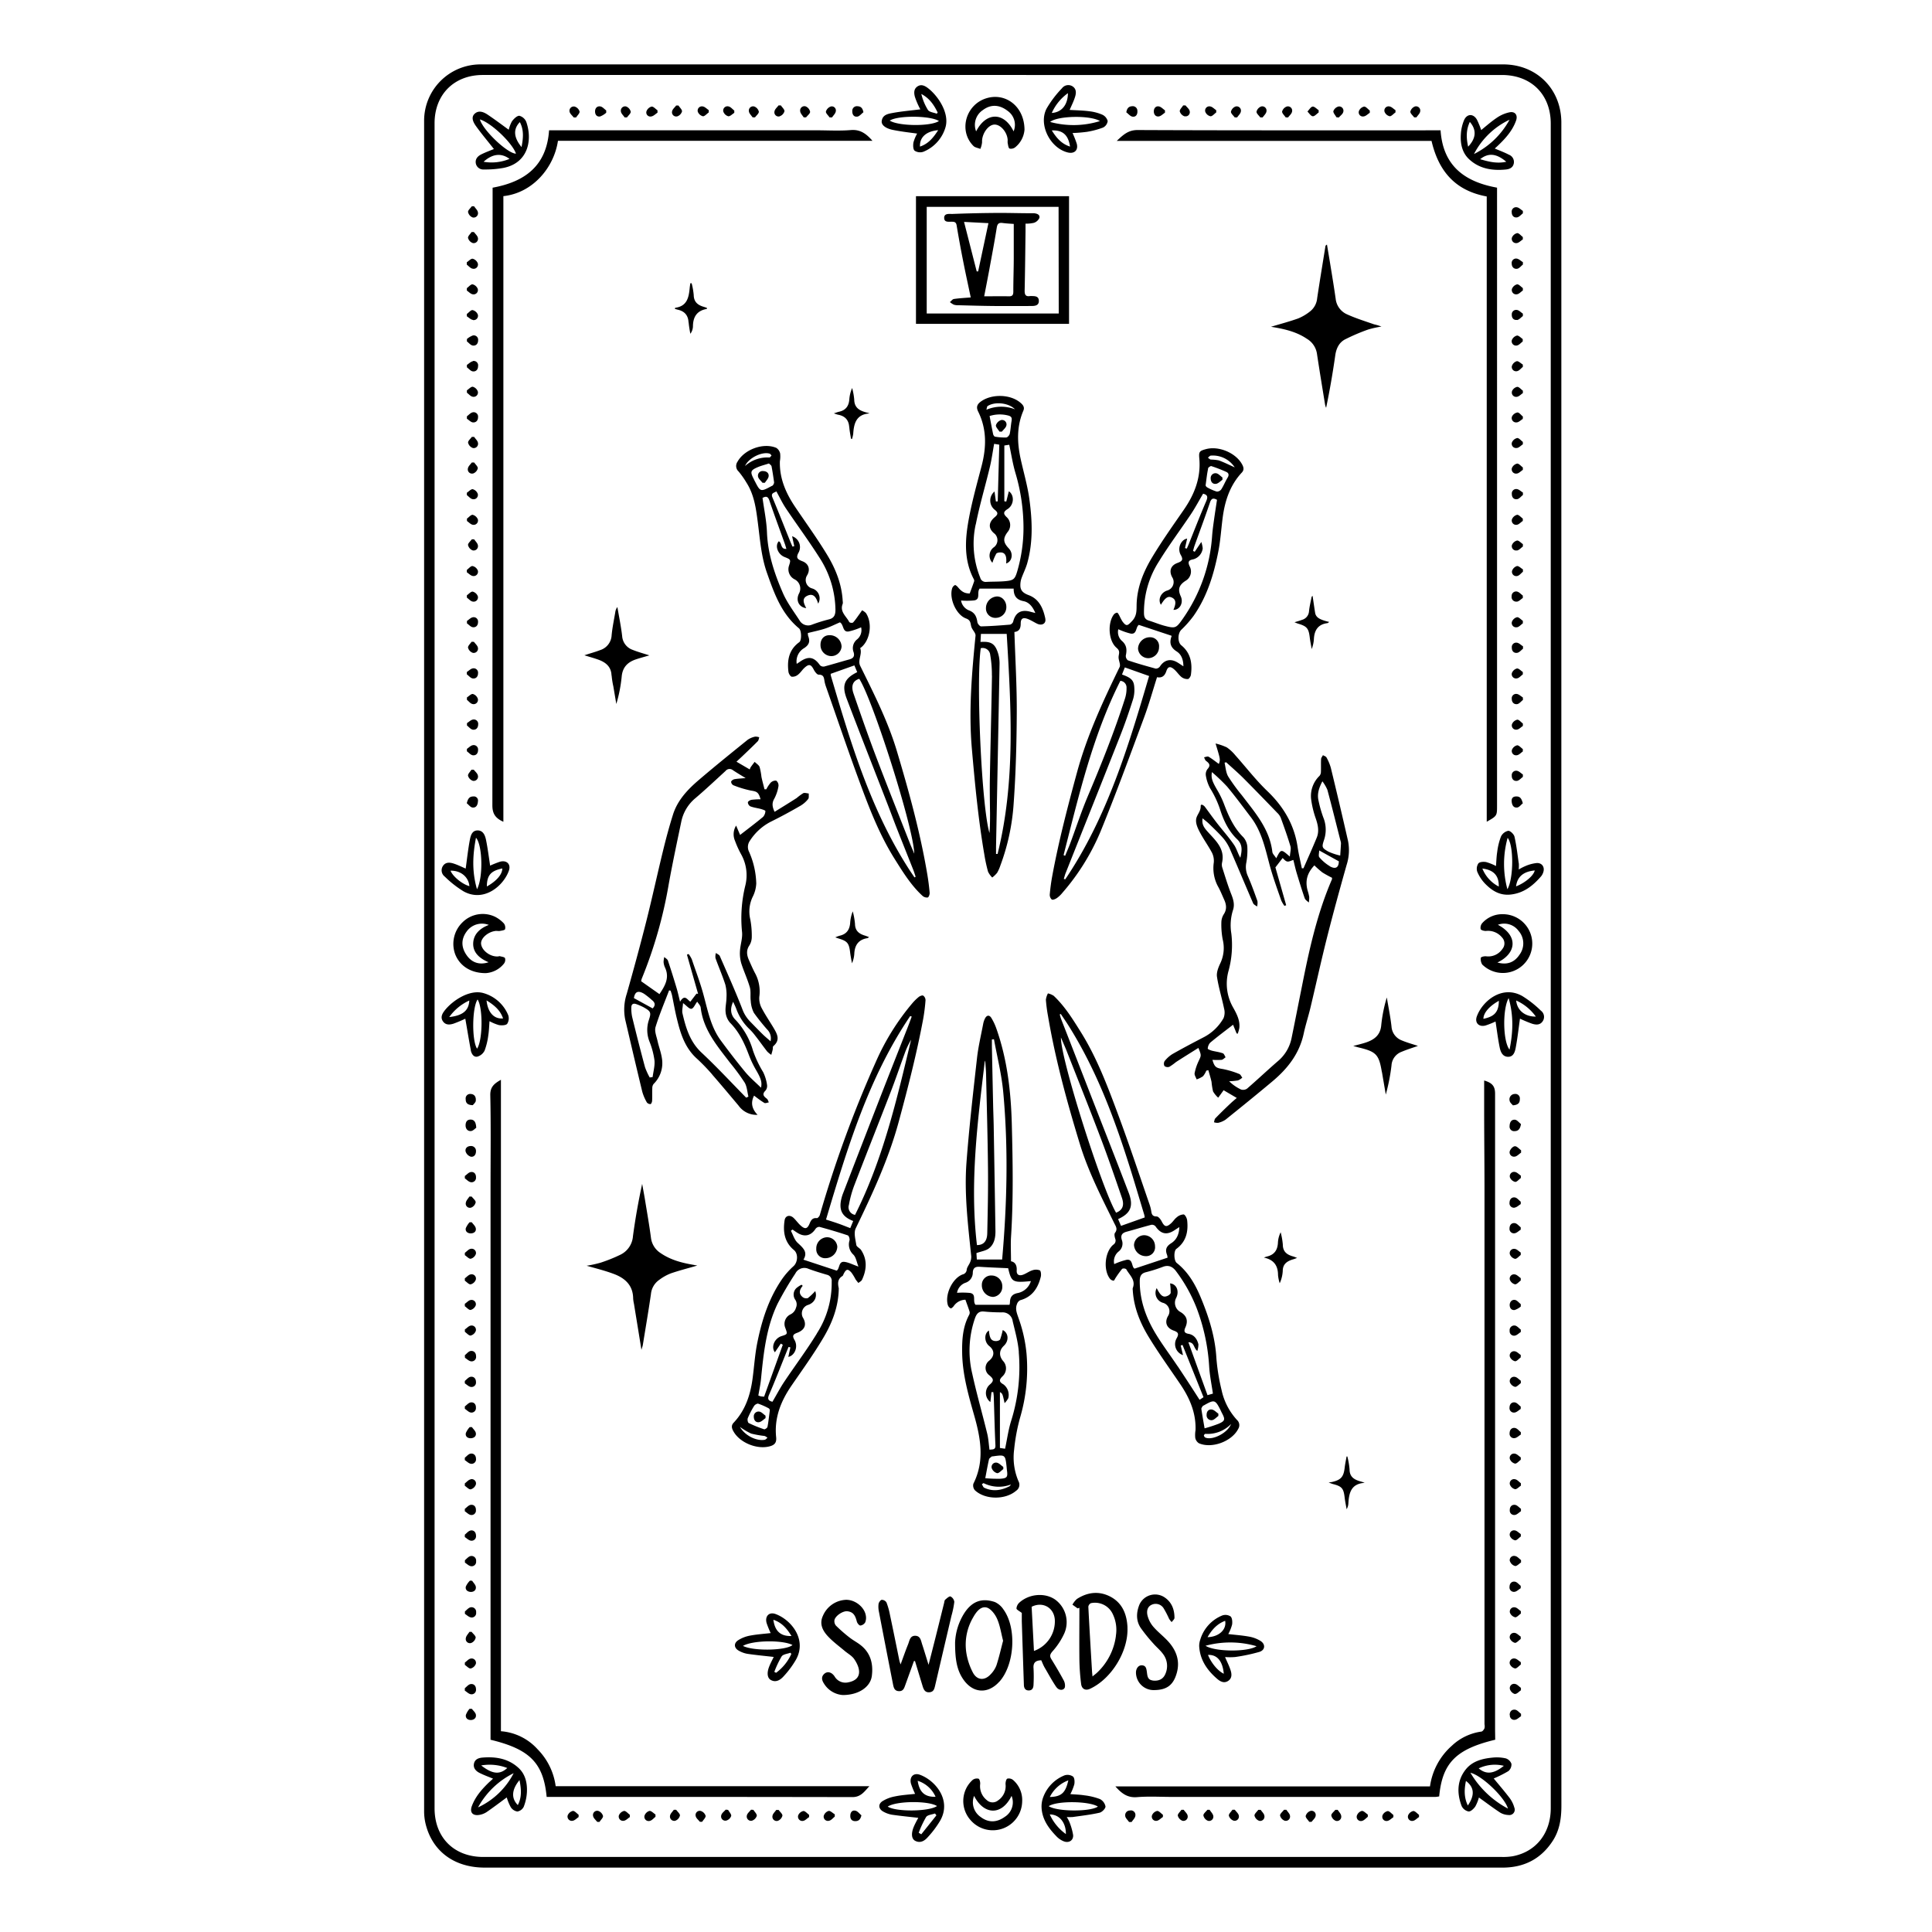<svg xmlns="http://www.w3.org/2000/svg" viewBox="0 0 750 750"><path d="M606.11,375.06V50.78c0-1.19,0-2.38,0-3.57C605.9,34.36,596.4,25,583.54,25h-397a21.87,21.87,0,0,0-21.9,21.85q0,328.16,0,656.31a20.81,20.81,0,0,0,.59,4.91c2.63,10.65,11.17,16.93,22.92,16.93H583.78c8.15-.14,14.54-3.52,19-10.39,2.7-4.17,3.35-8.82,3.35-13.68Q606.1,538,606.11,375.06ZM587.24,720.59a23,23,0,0,1-4.15.28H187.63c-11.39,0-18.93-7.54-18.93-18.91V47.84c0-11.13,7.58-18.73,18.69-18.73H583c11.4,0,19,7.53,19,18.89V701.93C602,711.64,596.3,718.87,587.24,720.59ZM508.7,391.24c2.18-9.14,4.18-18.32,6.48-27.43,2.37-9.37,4.93-18.69,7.56-28a18.65,18.65,0,0,0,.56-9.39q-3.24-14.22-6.68-28.38a18.51,18.51,0,0,0-1.68-4c-.22-.42-.9-.59-1.37-.88-.25.48-.69,1-.72,1.45-.1,1.65,0,3.31-.07,5a2.49,2.49,0,0,1-.54,1.57,10.85,10.85,0,0,0-3.27,9,37.37,37.37,0,0,0,1.85,7.68c.83,2.47,1.34,4.89.32,7.35-1.64,4-3.4,7.89-5.12,11.83,0,.05-.23,0-.64.05-.56-2.73-1.24-5.48-1.65-8.28-1.29-8.68-5.44-15.66-11.76-21.72-4.47-4.28-8.27-9.25-12.41-13.88a16.1,16.1,0,0,0-3.32-3.08,22.06,22.06,0,0,0-4.36-1.5c1.9,6.23,1.9,6.23,1.27,7.93-1.32-.95-2.6-2-4-2.81-.4-.23-1.16.14-1.75.24.26.47.4,1.1.79,1.39,1.23.92,1.9,1.71.56,3.17a3.37,3.37,0,0,0-.63,2.59,15.59,15.59,0,0,0,1.62,4.82,38.39,38.39,0,0,1,3.87,8.19c1.35,4.3,3.31,8.45,6.63,11.63,2.32,2.22,1.83,4.62,1.26,7.2-1-1.68-1.45-3.6-2.52-5.12-2.07-3-4.5-5.69-6.72-8.56-1.55-2-3-4.05-4.49-6.06-.48-.64-1.69-1.4-1.66-.29.05,2.07-1.51,3.34-1.76,5s.55,3.44,1.33,4.94c1.46,2.81,3.36,5.4,4.84,8.2a7.08,7.08,0,0,1,.67,3.75,15.07,15.07,0,0,0,1.51,9.05c1,1.74,1.72,3.59,2.54,5.4s1.11,3.72-.18,5.64a6.06,6.06,0,0,0-.93,3.19,31.3,31.3,0,0,0,.5,6.49,13.83,13.83,0,0,1-.88,9.28c-.78,1.62-1.57,3.61-1.32,5.29.62,4.15,1.9,8.2,2.75,12.32a5.89,5.89,0,0,1-.19,3.71,18.69,18.69,0,0,1-7.76,7.47c-4.05,2.1-8.08,4.23-12.05,6.48a11.89,11.89,0,0,0-3.08,2.76,2,2,0,0,0-.05,1.92,2,2,0,0,0,1.92.28,23.21,23.21,0,0,0,2.56-1.84c2.86-1.84,5.74-3.63,8.69-5.48,1.2,2.93,1.12,2.91.09,5.1a20,20,0,0,0-1.56,4.69c-.14.73.49,1.61.78,2.43A9.89,9.89,0,0,0,467,417.8a8,8,0,0,0,1.29-2.18l.79-.18c.42,1.52.9,3,1.24,4.55a24.62,24.62,0,0,0,.59,3.7,9.84,9.84,0,0,0,2,2.43c.58-.79,1.16-1.59,1.73-2.39.11-.15.22-.3.36-.51l5.11,3c-.95.82-1.75,1.48-2.5,2.2-2,1.88-3.91,3.75-5.8,5.7-.35.35-.37,1-.55,1.53a4.06,4.06,0,0,0,1.61.23,8.4,8.4,0,0,0,2.89-1.23c6.09-4.89,12.16-9.81,18.15-14.83S504.44,409,506.1,401.22C506.82,397.87,507.9,394.58,508.7,391.24Zm7.52-55a16,16,0,0,1-4.05-3.44c-.43-.49-.07-1.68-.07-2.66l7.63,4.22C519.72,336.71,518.53,337.6,516.22,336.28Zm-2.88-32.95a16,16,0,0,1,1.95,3.32c1.77,6.57,3.4,13.17,5.08,19.76a3.73,3.73,0,0,1,.2,1c-.08,1.59-.2,3.17-.3,4.76a23.8,23.8,0,0,1-4.57-1.52c-2.59-1.47-2.63-1.75-1.7-4.58a12.5,12.5,0,0,0-.3-8.71,46.37,46.37,0,0,1-1.88-6.66C511.29,308.25,511.94,306,513.34,303.33ZM476,295.91c2.18,2,4.43,3.94,6.52,6,4.49,4.5,8.9,9.07,13.31,13.63a5.57,5.57,0,0,1,1.36,1.93c1.33,3.66,2.65,7.33,3.76,11.06.31,1.07-.12,2.36-.24,4-3.42-3-3.42-3-5.27.65-.61-1-1.43-1.68-1.52-2.49-1.05-8.86-6.69-15.22-11.77-21.89a72.16,72.16,0,0,1-5.37-7.37c-.89-1.54-1-3.55-1.4-5.35Zm25.35,107.24A15.7,15.7,0,0,1,496,412c-4,3.46-7.85,7.11-11.86,10.58a2.71,2.71,0,0,1-2.37.37,16.9,16.9,0,0,1-4.62-3.21,26,26,0,0,0,3.43-.32,5.84,5.84,0,0,0,1.68-1.08c-.39-.49-.68-1.24-1.18-1.42a34.44,34.44,0,0,0-6.41-1.93c-2.53-.39-3.2-.7-4-3.56a27.89,27.89,0,0,0,3.55,0c.55-.08,1-.63,1.56-1-.35-.53-.59-1.37-1.07-1.54-1.35-.49-2.8-.66-4.2-1-.61-.17-1.69-.6-1.66-.8a3.72,3.72,0,0,1,.91-2.29c2.82-2.36,5.77-4.57,8.92-7,.39,1,.88,2.16,1.36,3.37l.44.12a13.36,13.36,0,0,0,.62-2.2c.33-2.94-1-5.46-2.34-7.87a18.55,18.55,0,0,1-1.83-14.38A38,38,0,0,0,478,362.38a19.51,19.51,0,0,1,.62-9c.74-2.12.21-4.09-.6-6.14-1.34-3.37-2.38-6.86-3.49-10.31a3.86,3.86,0,0,1-.14-2c1.25-5.52-2.59-8.7-5.65-12.15-1.46-1.64-2.24-2.85-1.91-5.11.94.79,1.83,1.44,2.61,2.21,1.93,1.9,3.93,3.76,5.67,5.82a17.19,17.19,0,0,1,2.53,4.33c3,6.86,5.85,13.76,8.83,20.62.24.54,1,.85,1.52,1.26a5.47,5.47,0,0,0,.15-2.1c-1.2-3.37-2.41-6.75-3.85-10a8.51,8.51,0,0,1-.46-5,26.75,26.75,0,0,0,.38-6.11,6.29,6.29,0,0,0-1.57-3.71c-3.6-3.57-5.63-8-7.37-12.58a36.07,36.07,0,0,0-2.71-5.68c-1.95-3.3-2.52-4.79-2.08-7a73.07,73.07,0,0,1,5.87,5.61c3.22,3.86,6.21,7.92,9.25,11.92,4.05,5.32,5.46,11.66,7.13,18,1.28,4.85,3,9.57,4.66,14.33a11.88,11.88,0,0,0,1.23,2.07l.67-.26c-1.44-5.07-2.88-10.14-4.18-14.68l2.8-3.63c.45.37,1,1.15,1.73,1.33s1.48-.32,2.44-.58c.39,1.54.76,3.27,1.27,5,1,3.29,2,6.58,3.13,9.83.23.67,1,1.13,1.59,1.69a10.7,10.7,0,0,0,.17-2.17,18.3,18.3,0,0,0-.63-2.5c-1-3.73-.2-6.76,2.63-9.75a37.67,37.67,0,0,0,3.08,2.72,39.5,39.5,0,0,0,3.74,2.07,1.57,1.57,0,0,1,0,.63c-5.83,13.47-8.92,27.7-11.74,42C504,389.91,502.71,396.54,501.35,403.15Zm-224.87,14c3.49,4,6.87,8.05,10.27,12.1a8.53,8.53,0,0,0,7.35,3.53c-2.25-2.3-2.75-4.77-1.37-7.46,1.32,1,2.6,2,4,2.83.4.24,1.15-.13,1.74-.21-.25-.48-.39-1.11-.77-1.41-1.19-.92-2-1.71-.55-3.15a2.82,2.82,0,0,0,.62-2.2,16.76,16.76,0,0,0-1.52-5,42.73,42.73,0,0,1-3.95-8.37,28.93,28.93,0,0,0-6.86-12c-1.8-1.83-2.13-4.16-.83-6.92.48,1.07.92,1.93,1.25,2.84a20.22,20.22,0,0,0,5.06,7.75,21.47,21.47,0,0,1,2.23,2.53c1.58,2,3.08,4.15,4.67,6.18a9.28,9.28,0,0,0,1.59,1.3c.18-.64.37-1.26.52-1.91s0-1.23.28-1.48c2.9-2.47,1.39-4.84,0-7.23-1.57-2.6-3.29-5.13-4.68-7.83a8,8,0,0,1-.76-4.13,15,15,0,0,0-1.51-8.85c-.95-1.75-1.74-3.58-2.54-5.4s-1.13-3.71.18-5.64a6.29,6.29,0,0,0,.94-3.38,34,34,0,0,0-.57-6.69,13.22,13.22,0,0,1,.87-8.69,12.77,12.77,0,0,0,1.44-5.3,32.3,32.3,0,0,0-2.79-12.29,4.18,4.18,0,0,1,.32-4.3A21.1,21.1,0,0,1,299.2,319c3.91-1.93,7.73-4,11.52-6.2a10.85,10.85,0,0,0,3-2.61c.39-.47.19-1.42.25-2.15-.73-.06-1.59-.39-2.17-.12a22.17,22.17,0,0,0-2.54,1.88c-2.8,1.8-5.63,3.53-8.56,5.35-1-2.09-1.06-3.51-.09-5.16a15.67,15.67,0,0,0,1.6-4.87,2.37,2.37,0,0,0-.89-2.08,2.75,2.75,0,0,0-2.17.82,12.71,12.71,0,0,0-1.66,2.53l-.71,0c-.4-1.59-.84-3.17-1.18-4.76a25.58,25.58,0,0,0-.72-3.88c-.31-.79-1.26-1.33-1.92-2-.52.69-1.06,1.37-1.55,2.08a5.18,5.18,0,0,0-.37.86l-5.14-3c.69-.65,1.34-1.25,2-1.87,2.1-2,4.22-4,6.26-6.07.35-.35.4-1,.58-1.53a4.09,4.09,0,0,0-1.6-.26,8.11,8.11,0,0,0-2.89,1.22c-6.34,5.12-12.68,10.23-18.87,15.52-4.36,3.72-8.34,7.87-10.12,13.51-1.45,4.6-2.71,9.27-3.86,14-2.23,9.12-4.21,18.32-6.51,27.43-2.39,9.43-4.94,18.81-7.59,28.17a19.66,19.66,0,0,0-.59,10c2.18,9.33,4.36,18.67,6.62,28a18.22,18.22,0,0,0,1.79,4.17,1.79,1.79,0,0,0,1.43.63c.23,0,.58-.82.6-1.28.08-1.65,0-3.3.07-4.95a2.56,2.56,0,0,1,.51-1.59,11.34,11.34,0,0,0,3.22-10c-.34-2.28-1.2-4.46-1.7-6.72-.4-1.78-1.24-3.79-.77-5.37,1.47-4.83,3.47-9.51,5.26-14.24l.59.11c.19.61.42,1.2.55,1.81.66,3.18,1.2,6.38,2,9.53,1.36,5.58,3.12,10.95,7.6,15A76.55,76.55,0,0,1,276.48,417.11Zm-23.12.95-1.14.18a26.12,26.12,0,0,1-1.83-4c-1.75-6.49-3.4-13-5-19.55a16.57,16.57,0,0,1-.32-3.53c0-1.47.79-1.85,2.08-1.35a21.9,21.9,0,0,1,2.72,1.18c2.79,1.6,3,2,2,5a12.27,12.27,0,0,0,.26,8.32,30.46,30.46,0,0,1,1.93,7.23C254.28,413.69,253.63,415.89,253.36,418.06Zm0-26.64-7.28-4c.39-2.46,1.58-3.1,3.94-1.68a30.12,30.12,0,0,1,3.09,2.47C254.45,389.28,254.42,390.37,253.39,391.42ZM264,388.87c-.53-2.1-.88-3.75-1.37-5.37-1.06-3.55-2.16-7.09-3.34-10.59-.19-.56-.93-.94-1.42-1.4a9.34,9.34,0,0,0-.27,1.94,6.38,6.38,0,0,0,.54,2.11c1.92,4.06-.06,7.24-2.14,10.36-2.34-1.65-4.62-3.25-7.1-5a4.34,4.34,0,0,1,.23-1,173.52,173.52,0,0,0,10.49-36.79c1.47-8.14,3.2-16.23,4.89-24.32a16,16,0,0,1,5.49-9c4-3.41,7.81-7,11.65-10.52a2,2,0,0,1,2.81-.34c1.51,1,3,1.9,5,3.1-1.91.18-3.16.21-4.38.44-.49.1-1.2.59-1.26,1a1.67,1.67,0,0,0,.87,1.34,39.45,39.45,0,0,0,6.78,2.06c2.35.37,3,.62,3.78,3.39a28.42,28.42,0,0,0-3.48.2c-.56.09-1.42.6-1.45,1a1.91,1.91,0,0,0,.95,1.54c1.28.49,2.68.66,4,1,.68.19,1.86.58,1.85.81a3.54,3.54,0,0,1-.9,2.29c-2.82,2.35-5.77,4.56-8.91,7-.4-.94-.91-2.12-1.55-3.63a6.36,6.36,0,0,0-.43,5.92,37.32,37.32,0,0,0,2.38,5.24,16.59,16.59,0,0,1,1.62,12.12,53.13,53.13,0,0,0-1.26,18.13c.22,2.36-.67,4.8-.81,7.23a14.1,14.1,0,0,0,.49,4.8c1,3.15,2.42,6.16,3.33,9.32.48,1.66.11,3.55.36,5.3a11.53,11.53,0,0,0,1.21,4.62,81.25,81.25,0,0,0,5.16,6.47,4.83,4.83,0,0,1,1.31,4.59c-1.1-1-2.06-1.75-2.93-2.61-1.7-1.66-3.35-3.38-5-5.07a13.48,13.48,0,0,1-3-4.77c-2.71-7-5.77-13.79-8.76-20.64-.23-.52-1-.8-1.52-1.19a5,5,0,0,0-.16,2c1.23,3.43,2.7,6.78,3.81,10.24a16.1,16.1,0,0,1,.46,5c0,1.9-.53,3.84-.34,5.71a7.19,7.19,0,0,0,1.69,4.08c3.52,3.53,5.55,7.84,7.28,12.39a39.33,39.33,0,0,0,2.77,5.87c1.93,3.31,2.49,4.82,2,7-2.12-2.09-4.35-3.95-6.16-6.14-3.3-4-6.43-8.08-9.49-12.24-3.86-5.27-5-11.58-6.68-17.71-1.25-4.66-3-9.19-4.53-13.75a11.5,11.5,0,0,0-1.24-2.06l-.65.26q2.16,7.6,4.33,15.21l-.61-.09L268,388.85C266.88,388.25,265.85,385.71,264,388.87Zm.94,4.53c-.26-1.12.11-2.37.22-4,1.39,1,2.34,2.28,3.2,2.21s1.38-1.58,2.3-2.76c.46.75,1.26,1.48,1.35,2.3,1,8.65,6.45,14.91,11.41,21.44a84.82,84.82,0,0,1,5.65,7.66c.93,1.56,1,3.62,1.47,5.46l-.87.41c-5.75-5.85-11.34-11.89-17.33-17.49C267.83,404.41,266.24,399,264.94,393.4ZM208.69,679.06a21.3,21.3,0,0,0-14.23-7V419.18c-2.62,1.46-4.2,2.77-4.13,6,.26,11.85.1,23.71.1,35.57V675.37c15.22,3.66,20.54,9,21.78,22.18h4.61c38,0,76.06,0,114.09.08,3.34,0,4.69-2.24,6.6-4.24H215.71A25.12,25.12,0,0,0,208.69,679.06Zm371.7-7.16V424.62c0-2.87-1-4.23-4.24-5.17,0,3.91,0,7.74,0,11.57,0,10.46.13,20.92.13,31.38q0,103.47,0,206.94a3.9,3.9,0,0,1,0,1.57c-.24.52-.74,1.23-1.21,1.29a20.76,20.76,0,0,0-11.46,5.49,25.77,25.77,0,0,0-8.49,15.8H433c2.41,2.74,4.7,4.46,8.37,4.16,4.47-.37,9-.1,13.5-.09l102.37,0a11,11,0,0,0,1.45-.2c1.23-13,6.54-18.36,21.75-22ZM360.15,348.4c.41-.12.79-1.22.74-1.84-.2-2.37-.51-4.73-.9-7.08-2.74-16.3-7.13-32.2-11.85-48-3.45-11.51-8.91-22.22-14.21-33-1.07-2.18.88-4.55,0-6.85,0-.07.39-.31.59-.48,3.36-3,4.18-9.33,1.64-13.15a5.68,5.68,0,0,0-1.5-1.09c-.31.45-.62.91-.94,1.36-.84,1.15-1.63,2.35-2.58,3.41a1.56,1.56,0,0,1-1.44-.16c-1.11-2.27-3.82-4-2.56-7.13a2.56,2.56,0,0,0,0-1c-.34-6.59-2.74-12.58-6.09-18.08-3.84-6.33-8.21-12.34-12.35-18.49-3.62-5.37-6.15-11.12-5.95-17.78a10.57,10.57,0,0,0,.1-3,3.47,3.47,0,0,0-1.5-2.18c-5-2.13-12.41.6-15.06,5.39a2.89,2.89,0,0,0,.42,3.77,32.45,32.45,0,0,1,3.07,4.35c3,4.69,3.7,10,4.39,15.35.87,6.62,1.31,13.29,3.57,19.68,2.82,8,5.62,15.89,12.44,21.53,1,.86,1.07,4.66.1,5.36-4,2.88-4.76,6.95-4.21,11.46.09.73.71,1.82,1.27,1.95a3.37,3.37,0,0,0,2.43-.78c1-.76,1.65-1.9,2.58-2.73,1.73-1.55,2.5-1.29,3.57.79.41.79,1.26,1.94,1.88,1.92,1.66,0,2,.78,2.2,2.09a13.25,13.25,0,0,0,.62,2.5c4.59,13.06,9,26.17,13.84,39.14,3.56,9.62,7.39,19.14,12.9,27.9,3.18,5.05,6.29,10.13,10.73,14.21A2.58,2.58,0,0,0,360.15,348.4Zm-5.23-17c-.64-1.52-1.3-3-1.9-4.55-4.4-11.22-8.87-22.4-13.14-33.66-3-7.93-5.78-15.93-8.54-23.94-1.07-3.11-.19-5,2.22-5.73C338.71,271.34,354.65,321.17,354.92,331.42ZM289.22,180.9c1.38-3.16,6.67-5.7,9.56-4.79.29.09.5.48.74.73-.29.26-.59.78-.86.76A13,13,0,0,0,289.22,180.9Zm3.85,6c-.18-.35-.34-.71-.52-1.06-1.38-2.67-1.2-3.29,1.59-4.48,1.32-.57,2.74-.91,4.37-1.44.34.36.91.68,1,1.09.4,2.06.7,4.15,1,6.24a2,2,0,0,1-.49,1.14c-.13.19-.44.26-.67.39C295.26,191,295.12,190.9,293.07,186.87Zm17.25,53.85c-2.23-3.44-4.75-6.78-6.38-10.5-3.29-7.52-5.89-15.29-6.21-23.68-.17-4.4-1.11-8.77-1.72-13.28,1.37-.75,2.11-.6,2.66,1,1.92,5.64,4,11.23,6,16.83.22.61.38,1.23.6,1.95-2.36.23-1.65-2.34-2.94-2.95-1.63,1.75-.37,5.11,2.26,6.12,2.46,1,2.46,1,1.64,3.56a4.37,4.37,0,0,0,2.33,5.15,4,4,0,0,1,1.62,5.43c-1.34,2.6-.1,5.35,2.79,5.7-.9-1.79-1.91-3.77.52-4.85s3.46.9,4.12,3.1a4,4,0,0,0-2.35-5.9,3.38,3.38,0,0,1-2-5c1.38-2.2.77-4.56-1.71-5.53-1.9-.74-2.74-1.28-1.49-3.49a4.43,4.43,0,0,0-2.56-6.24c.28,1.28.56,2.56.83,3.85l-.68.18c-.26-.58-.52-1.15-.76-1.73-2.34-5.77-4.6-11.57-7-17.29-.76-1.79.54-1.81,1.5-2.42,1.25,2.25,2.31,4.52,3.69,6.58,4.24,6.32,8.78,12.45,12.86,18.87a38.16,38.16,0,0,1,6.38,20.41c0,1.92-.37,3.28-2.49,3.81a61.79,61.79,0,0,0-6.62,2.06A3.82,3.82,0,0,1,310.32,240.72Zm9.57,18a1.87,1.87,0,0,1-1.6-.54c-2.25-3.18-4.43-3.61-7.67-1.39-.43.3-.86.58-1.33.89a5.92,5.92,0,0,1,2.82-6.08c2.06-1.3,2.42-2.71,1.61-4.77a4.73,4.73,0,0,1-.11-1.12c2.21-.56,4.42-1,6.54-1.68s4-1.66,5.92-2.47c1.56.92.92,3.87,3.32,3.56a25.05,25.05,0,0,0,4.89-1.63,4.61,4.61,0,0,1-1.53,4.66,4.33,4.33,0,0,0-1.38,5c.46,1.52-.07,2.36-1.57,2.78C326.49,256.87,323.21,257.88,319.89,258.76ZM355,340.61c-.88-1.32-1.79-2.63-2.65-4-11.4-17.94-18.62-37.69-24.87-57.85-1.69-5.43-3.29-10.89-4.91-16.34a4,4,0,0,1-.1-.84l9.2-3.27,1.1,2.62c-4.89,2.39-6.08,5-4.12,10.2,5.15,13.56,10.47,27.05,15.71,40.57,1.23,3.15,2.39,6.32,3.62,9.46,2.18,5.55,4.4,11.07,6.59,16.61.33.85.59,1.72.88,2.58ZM464,558.17a3.24,3.24,0,0,0,1.38,2.08c5,2.24,12.87-.69,15.32-5.6a2.7,2.7,0,0,0-.5-3.42,24.78,24.78,0,0,1-6-11.68,77.37,77.37,0,0,1-2-12.34c-.47-8.22-2.9-15.88-6-23.36-2.13-5.15-4.87-10-9.39-13.57-1.14-.9-1.21-4.68-.14-5.47,3.83-2.8,4.67-6.73,4.18-11.1-.1-.84-.79-2.18-1.37-2.27a4.35,4.35,0,0,0-2.68,1.13c-.83.62-1.39,1.6-2.17,2.3-1.84,1.65-2.57,1.41-3.69-.77-.4-.78-1.27-1.88-1.92-1.87-1.55,0-1.91-.72-2.1-2a14.47,14.47,0,0,0-.61-2.5c-4-11.58-7.85-23.21-12.12-34.69-4.15-11.16-8.32-22.35-14.7-32.53-3.1-4.95-6.16-9.9-10.44-13.94a7.06,7.06,0,0,0-2.24-.94,7.3,7.3,0,0,0-.8,2.46,58.19,58.19,0,0,0,.82,6.29c2.85,16.88,7.38,33.37,12.36,49.7,3.27,10.72,8.41,20.73,13.36,30.76.63,1.27,1.41,2.29.29,3.75-.36.47-.14,1.55.09,2.28a1.88,1.88,0,0,1-.77,2.33c-3.28,2.79-3.93,9.73-1.3,13.18a2.12,2.12,0,0,0,1.43.78c.26,0,.55-.75.83-1.15a37.69,37.69,0,0,1,2.51-3.46,1.65,1.65,0,0,1,1.57.15c1.23,2.29,3.78,4.17,2.54,7.33a2.11,2.11,0,0,0,0,.79c.37,6.59,2.78,12.57,6.12,18.08,3.81,6.27,8.12,12.24,12.24,18.32,3.69,5.43,6.24,11.22,6,18A11,11,0,0,0,464,558.17Zm3.94-.08a1.25,1.25,0,0,1-.59-.84c0-.18.37-.64.56-.63a12.71,12.71,0,0,0,10-3.83C476.51,556.37,470.65,559.19,468,558.09Zm5.85-10.71c.21.41.39.84.61,1.24,1.28,2.42,1.18,3-1.38,4.1a56.22,56.22,0,0,1-5.4,1.76c-.49-2.85-.91-5.18-1.25-7.51-.05-.35.31-.77.53-1.13.09-.15.33-.2.5-.3C471.43,543.24,471.75,543.33,473.8,547.38Zm-62-153.77c.89,1.34,1.81,2.66,2.67,4,11.33,17.83,18.52,37.45,24.75,57.47,1.71,5.49,3.32,11,5,16.53a8.46,8.46,0,0,1,.17,1l-9.2,3.27c-.38-.89-.75-1.76-1.13-2.63,4.83-2.19,6.09-5,4.11-10.22-5.4-14.16-11-28.26-16.47-42.38q-4.86-12.5-9.74-25c-.23-.6-.38-1.23-.56-1.85Zm21.47,77.15c-5.46-9.14-21.58-59.79-21.4-68,.66,1.56,1.34,3.11,2,4.68,4.43,11.28,8.94,22.52,13.23,33.84,3,7.86,5.73,15.81,8.45,23.76C436.55,468,435.73,469.78,433.29,470.76Zm4.1,18.29a27.08,27.08,0,0,0-4.82,1.67,4.9,4.9,0,0,1,1.7-4.88,3.89,3.89,0,0,0,1.27-4.44c-.62-1.93.13-2.81,1.94-3.28,3.19-.85,6.34-1.84,9.53-2.66a1.85,1.85,0,0,1,1.57.58c2.11,3.07,4.44,3.54,7.54,1.44.47-.33,1-.64,1.72-1.13-.08,2.9-1.14,5-3.16,6.27s-2.38,2.61-1.57,4.61a5.9,5.9,0,0,1,.16,1l-12.8,4.25C439.18,491.83,439.9,488.68,437.39,489.05Zm19.77,41.29c-2.79-4.18-5.84-8.21-8.44-12.5-3.8-6.25-6.25-13-6.24-20.46,0-1.79.42-3,2.36-3.5a58.3,58.3,0,0,0,6.61-2.09c2.38-.91,4,.09,5.27,1.89a60.35,60.35,0,0,1,7.8,14,76.42,76.42,0,0,1,4.91,22.82c.21,3.47.94,6.92,1.45,10.5l-2.1.6c-2.47-6.84-4.91-13.58-7.42-20.54,2.4,0,1.94,2.2,3.46,3.38a7.93,7.93,0,0,0,.43-2.59c-.49-2-1.62-3.67-3.85-4.06-1.69-.3-1.85-1.07-1.2-2.5,1.2-2.68.43-4.7-2.18-6.12a4.07,4.07,0,0,1-1.47-5.2c1.45-2.7.2-5.57-2.3-5.75a25.9,25.9,0,0,1,.24,3.62c0,.43-.7,1-1.2,1.2-1.69.76-2.68.06-4.23-3a4,4,0,0,0,2.53,5.74,3.4,3.4,0,0,1,2,4.88c-1.56,2.48-.84,4.81,2,5.85,1.65.6,2.29,1.13,1.22,3a4.51,4.51,0,0,0,2.46,6.55c-.3-1.25-.59-2.49-.89-3.74l.71-.21,8.14,20.29-1.53,1C462.81,538.92,460,534.61,457.16,530.34Zm-23.63-278.8c1.55,1.26.73,2.35.73,3.62s.87,2.83.4,3.8c-6.47,13.28-12.66,26.6-16.57,41-3.61,13.3-7.09,26.61-9.59,40.17q-.64,3.51-.95,7.07a2.46,2.46,0,0,0,.78,2c.46.24,1.47-.21,2.05-.62a11.53,11.53,0,0,0,2.13-2.06A87.75,87.75,0,0,0,427.14,323c6-14.62,11.43-29.51,16.94-44.34,1.91-5.13,3.38-10.42,5.08-15.77,1.93.38,3-.52,3.62-2.38s1.58-1.91,3-.68c1.05.89,1.81,2.13,2.88,3a3.8,3.8,0,0,0,2.46.78c.44,0,1.09-1,1.18-1.59.62-4.4,0-8.47-3.7-11.5-1.52-1.23-1.42-4.61-.06-6a41.65,41.65,0,0,0,4.83-5.47c5.26-7.54,7.86-16.16,9.59-25,.84-4.28,1.1-8.66,1.67-13,.85-6.56,2.82-12.65,7.46-17.62,1.07-1.15.6-2.32-.08-3.46-2.57-4.31-9-6.92-13.85-5.62-2.51.68-2.83,1-2.59,3.6.67,7.45-1.84,13.9-6,19.92s-8.52,12.15-12.33,18.5c-3.32,5.52-5.79,11.51-6,18.12-.06,2.39.17,4.53-1.78,6.6-1.74,1.84-2.18,2.24-3.76.11a20.93,20.93,0,0,1-1.11-2.1c-.27-.47-.59-1.22-.95-1.26a2,2,0,0,0-1.37.87C429.88,242.13,430.34,249,433.53,251.54Zm1.39,12.76a2.58,2.58,0,0,1,2.43,2.73,12.77,12.77,0,0,1-.58,4.07c-4.13,12.94-9.18,25.53-14.46,38-2.53,6-4.53,12.16-6.8,18.24-.62,1.65-1.34,3.26-2,4.89l-.6-.28C418.76,309,424.08,285.82,434.92,264.3Zm-21.39,77.05-.53-.17c.24-.76.42-1.53.72-2.27,7.06-17.77,14.18-35.53,21.19-53.33,1.85-4.67,3.48-9.44,5-14.22a12.64,12.64,0,0,0,.45-4.51c-.14-2.73-1.21-3.75-4.77-5,.35-.89.71-1.78,1.1-2.76l9.42,3.34C438,289.89,429.78,317.27,413.53,341.35ZM470,176.87a10.14,10.14,0,0,1,9.32,4.56c-2.07-.92-4.08-1.94-6.19-2.71a18.41,18.41,0,0,0-3.11-.32c-.4-.07-.75-.48-1.12-.73C469.27,177.4,469.61,176.94,470,176.87Zm-1.06,5c.08-.4,1-1,1.26-.94a59.3,59.3,0,0,1,5.82,2.25c1,.45,1.16,1.23.52,2.27-.89,1.45-1.51,3.07-2.44,4.51a2.11,2.11,0,0,1-1.76.87,18.36,18.36,0,0,1-3.77-1.67,1.44,1.44,0,0,1-.56-.73C468.36,185.93,468.56,183.89,469,181.9ZM449.87,218c3.87-6.31,8.34-12.26,12.46-18.42,1.68-2.52,3.1-5.21,4.71-7.93,1.73.43,1.93,1.22,1.22,2.87-2.35,5.47-4.5,11-6.73,16.56-.25.63-.54,1.25-.81,1.88l-.71-.2c.29-1.24.57-2.47.84-3.68-2.42.39-3.94,3.8-2.47,6.36,1.1,1.91.46,2.44-1.27,3.09-2.79,1-3.44,3.36-1.86,5.9a3.43,3.43,0,0,1-2,4.77c-2.56.71-3.87,3.51-2.59,5.57,1.74-2.88,2.89-3.57,4.48-2.68,1.37.76,1.48,2.14.38,4.66,2.48.06,4-2.74,2.85-5.26-1.22-2.68-.71-4.34,1.83-6a4.17,4.17,0,0,0,1.69-5.51c-.82-1.68-.66-2.52,1.36-2.86a5,5,0,0,0,3.64-4.26,11.65,11.65,0,0,0-.54-2.47l-2.56,3.81-.65-.34c.19-.66.34-1.33.58-2,2-5.61,4.11-11.19,6-16.83.55-1.61,1.29-1.79,2.72-1-.39,2.6-.81,5.26-1.18,7.92-.28,2-.57,4.07-.72,6.11A63.36,63.36,0,0,1,459,240.43c-2.45,3.47-2.8,3.59-7,2.48-2-.54-4-1.37-6-2-1.49-.42-1.87-1.38-1.91-2.79A36.34,36.34,0,0,1,449.87,218Zm-15.74,26.27a26.59,26.59,0,0,0,4.81,1.69c2.48.39,1.87-2.51,3.15-3.38l12.65,4.2s.1.1.07.19c-.94,2.53-.45,4.38,2,5.94,1.82,1.15,2.57,3.23,2.58,5.74-1-.62-1.71-1.16-2.5-1.6-2.62-1.49-5-.81-6.63,1.71a2,2,0,0,1-1.61.8c-3.63-1-7.24-2-10.81-3.23a2.15,2.15,0,0,1-.8-1.85c.47-2.22.39-4.05-1.55-5.71A4.6,4.6,0,0,1,434.13,244.26ZM348.86,435.55c3.59-13.24,7-26.49,9.52-40a71,71,0,0,0,.91-7.28,2.23,2.23,0,0,0-.89-1.76c-.36-.22-1.28.14-1.74.5a19.35,19.35,0,0,0-2.54,2.5A93.3,93.3,0,0,0,340,412.21a454.66,454.66,0,0,0-21.75,59.46c-.14.5-.8,1.25-1.14,1.21-1.74-.2-2.3.84-2.85,2.17-.84,2-1.73,2.23-3.4.74-1-.88-1.76-2-2.7-2.91-1.45-1.45-3.29-1.05-3.58.85-.67,4.39-.08,8.46,3.62,11.53,1.72,1.41,1.53,4.69-.12,6.23a29.85,29.85,0,0,0-4.23,4.69c-5.44,7.74-8.21,16.57-10,25.74-.83,4.41-1.11,8.93-1.72,13.38-.87,6.35-2.84,12.25-7.34,17-1.08,1.14-.68,2.31,0,3.47,2.52,4.36,9.13,7,14,5.69,2-.52,2.71-1.51,2.51-3.53-.78-7.52,1.81-14,6-20.09s8.45-12,12.22-18.34c3.52-5.88,6-12.25,6.09-19.38-.41-1.79-.55-3.57,1.41-4.76.25-.15.34-.55.49-.85,1-1.95,1.64-2.07,3.09-.4a21.05,21.05,0,0,1,1.52,2.52c.33.5.73.95,1.1,1.42.49-.41,1.17-.72,1.41-1.24,1.81-3.88,2.11-7.78-.34-11.53-.49-.76-1.75-1.23-1.87-2-.33-2.13-1.06-4.7-.23-6.43C338.65,463.49,344.92,450.06,348.86,435.55Zm4.49-41.13.58.22c-.54,1.45-1.06,2.9-1.63,4.33-3.53,9-7.1,18-10.6,27q-7.27,18.71-14.48,37.42a14.59,14.59,0,0,0-.54,1.7c-1.16,4.59.13,7.21,4.53,8.9-.36.89-.73,1.77-1.14,2.77-1.62-.62-3.08-1.22-4.56-1.74s-3-1-4.85-1.59C328.87,445.9,337.08,418.49,353.35,394.42ZM296.86,558.93c-3.26.56-7.7-1.66-9.62-5a26.1,26.1,0,0,0,4.38,2.59,38.28,38.28,0,0,0,5.19.92,3.66,3.66,0,0,1,1.13.72C297.58,558.4,297.25,558.86,296.86,558.93Zm2-11.55c-.34,2.52-.54,4.56-.93,6.55-.08.4-1,1-1.28.92a49,49,0,0,1-6-2.43c-.36-.18-.58-1.37-.36-1.89a33.56,33.56,0,0,1,2.44-4.73c.29-.48,1.18-1,1.59-.9a26.63,26.63,0,0,1,4.13,1.83A1,1,0,0,1,298.83,547.38Zm18.23-29.68c-3.94,6.43-8.49,12.47-12.68,18.75-1.64,2.46-3,5.1-4.55,7.71-1.47-.37-2.08-.93-1.3-2.73,2.36-5.47,4.51-11,6.74-16.55.26-.67.55-1.32.82-2l.71.17c-.27,1.24-.54,2.48-.8,3.7,2.56-.56,3.92-4,2.37-6.62-.95-1.62-.47-2.17,1.05-2.73,3.11-1.16,3.84-3.34,2.15-6.06a3.49,3.49,0,0,1,1.86-4.7c2.65-.74,3.9-3.16,3-5.43a22.16,22.16,0,0,1-2.85,2.71,2.26,2.26,0,0,1-2-.37c-1.65-1.32-1.31-2.86,0-4.38l-.44-.44a9.49,9.49,0,0,0-2.08,1.37,3.5,3.5,0,0,0-.4,4.42,3.22,3.22,0,0,1,.31,3.14,4,4,0,0,1-2.15,2.59,4.09,4.09,0,0,0-2,5.24c.91,2.43.91,2.43-1.47,3.19-2.72.86-4.16,4.2-2.57,6.28l2.29-3.37.78.44c-2.4,6.69-4.81,13.38-7.25,20.15a12.15,12.15,0,0,1-1.24-.11,8.49,8.49,0,0,1-1-.33c.34-2.07.78-4.06,1-6.08,1-10.1,2-20.22,6.45-29.52a129.12,129.12,0,0,1,6.92-11.78,3.9,3.9,0,0,1,5.1-1.8c2.35.87,4.75,1.6,7.16,2.3a2.39,2.39,0,0,1,1.84,2.64A36,36,0,0,1,317.06,517.7Zm16.19-26c-2.26-.79-3.81-1.63-5.43-1.84-2.42-.31-1.78,2.62-3.06,3.4L311.89,489c1.87-3-.23-4.64-2.29-6.58-1.22-1.16-1.74-3.06-2.58-4.63l.63-.48c.62.42,1.23.85,1.86,1.25,2.81,1.78,5.31,1.19,7.11-1.56a1.82,1.82,0,0,1,1.49-.73c3.69,1,7.36,2.08,11,3.3.41.13.81,1.32.68,1.91a5.36,5.36,0,0,0,1.47,5.56C332.32,488.08,332.56,490,333.25,491.69Zm-3.77-23.75a42,42,0,0,1,2.06-7.63c4.67-12.17,9.5-24.28,14.2-36.44,1.89-4.88,3.56-9.84,5.36-14.75a32.09,32.09,0,0,1,2.56-5.52c-5.54,23.17-10.88,46.38-21.76,68A3,3,0,0,1,329.48,467.94Zm76.3-227.74c-.82-3.95-2.34-7.62-6.44-9.16-2-.75-3.31-1.68-3.27-3.9a8.19,8.19,0,0,1,.39-2.52c.7-2,1.68-3.89,2.26-5.91,2.3-8.13,2-16.44.89-24.66-.69-5.29-2.22-10.48-3.38-15.71-1.42-6.39-1.65-12.73,1-18.91.64-1.49-.27-2.39-1.27-3.22-3.9-3.21-11-3.33-15.12-.41-1.59,1.12-2,2.25-1.13,4,3.38,6.84,3.19,13.9,1.31,21.11-1.84,7.05-3.82,14.09-5.09,21.24-1.35,7.6-1.76,15.32,2,22.55a1.45,1.45,0,0,1,.22.91c-.54,1.59-1.14,3.15-1.74,4.76-1.93,0-3.08-.62-4.57-2.43-.31-.37-.93-.92-1.16-.82a2.12,2.12,0,0,0-1.07,1.22c-1.26,3.92,1.52,10.35,5.38,11.74,1.77.64,1.68,1.75,2,3.06s1.79,2.5,1.68,3.64c-1.44,14.57-2.7,29.08-1.43,43.8,1.2,13.8,2.51,27.56,4.86,41.22a61.88,61.88,0,0,0,1.43,6.59,8.15,8.15,0,0,0,1.63,2.25,11.55,11.55,0,0,0,1.88-1.81,14.81,14.81,0,0,0,1.29-2.9,84.52,84.52,0,0,0,5.11-23.62c.87-11.89,1.18-23.83,1.24-35.75.05-10.32-.58-20.64-.92-31.23,1.88-.21,2.45-1.41,2.45-3.28s.79-2.5,2.68-1.8c1.29.48,2.46,1.27,3.71,1.87C404.48,243,406.17,242.05,405.78,240.2Zm-22.31-82.64c2.85-1.77,8.1-1.17,10.53,1.33a14.61,14.61,0,0,0-11.11.17C383.08,158.55,383.11,157.78,383.47,157.56Zm9.22,5.74c-.33,1.67-.37,3.42-.74,5.08-.13.58-.85,1.41-1.35,1.44a21,21,0,0,1-4.32-.31c-.31,0-.69-.59-.77-.95-.48-2.25-.89-4.52-1.38-7.07a13,13,0,0,1,7.28-.18C392.46,161.6,392.94,162.09,392.69,163.3Zm-13.92,40.26c1.46-7.46,3.67-14.77,5.44-22.18.71-2.94,1.11-5.95,1.68-9.09l2,.32c-.2,7.42-.4,14.7-.6,22l-.71.07-.54-3.89a4.56,4.56,0,0,0,.1,7.11c1.48,1.17,1.18,1.86-.06,2.9-2.53,2.13-2.46,4.49.06,6.43a3.43,3.43,0,0,1-.25,5.13,4,4,0,0,0-.66,6.1,18.93,18.93,0,0,1,1.48-3.51c.28-.43,1.34-.56,2-.49,1.56.17,2.13,1.59,1.84,4.27,2.35-.72,2.91-3.89,1-5.88-2.17-2.3-2.28-3.87-.42-6.34a4.16,4.16,0,0,0-.35-5.75c-1.41-1.33-1.34-2.1.33-3.15,2.5-1.58,2.75-5.36.49-6.91l-1,4-.75-.12V172.94l1.91-.29c.8,3.74,1.35,7.42,2.4,10.95a75,75,0,0,1,3.13,21.53A60.26,60.26,0,0,1,395,221.4c-1,3.5-1.45,3.92-5,4.23-2.37.2-4.75.13-7.13.26a2.16,2.16,0,0,1-2.34-1.63A35.07,35.07,0,0,1,378.77,203.56Zm14.73,24.87c-.12-.13,0-.07,0,0Zm-8.45,33.85c-.21,13.16-.57,26.32-.81,39.49-.09,4.63,0,9.26.06,13.9,0,2.56,0,5.12-.22,7.68-3.06-10.27-5.23-58.94-3.38-71.72a2.93,2.93,0,0,1,3.67,2.58A44.56,44.56,0,0,1,385.05,262.28Zm2.21,69.21-.63,0c0-.94,0-1.87,0-2.81q.71-35.55,1.37-71.1a13.21,13.21,0,0,0-.61-4.09c-1.17-3.64-2.69-4.59-6.79-4.3.06-1.12.11-2.07.17-3.13h10C392.51,274.7,394.27,303.27,387.26,331.49Zm12.45-94.09c-3.47-.85-5.59.49-6.43,3.93a1.83,1.83,0,0,1-1.21,1.14c-3.74.32-7.49.59-11.24.68-.49,0-1.35-1-1.44-1.61-.3-2.19-1-3.78-3.34-4.63a5,5,0,0,1-3-3.8,27.28,27.28,0,0,0,5.2-.06c2.45-.49.83-3,2-4.56H393.5c0,2.65.93,4.3,3.85,4.87,2.13.42,3.55,2.16,4.56,4.6Zm-3.6,267.31c4.65-1.32,6.83-4.77,7.9-9.12.19-.78.05-2.24-.4-2.46a4.25,4.25,0,0,0-2.9,0c-1.25.39-2.34,1.24-3.57,1.69-1.46.54-2.6.12-2.49-1.66.14-2-.65-3.27-2.21-3.54,0-3.27-.16-6.31,0-9.33.95-14.63.69-29.27.31-43.91-.33-12.65-1.76-25.11-6-37.12a21.16,21.16,0,0,0-1.94-4.11c-.76-1.22-1.76-1.12-2.44.16a8.06,8.06,0,0,0-.75,2.25c-.84,4.42-1.9,8.83-2.39,13.29-1.51,13.49-3.07,27-4.08,40.51-.9,12.13.61,24.21,1.85,36.28a5.25,5.25,0,0,1-.41,2.29c-.38,1-1.2,1.9-1.34,2.91a2,2,0,0,1-1.58,1.88c-4,1.48-7,7.86-5.73,11.94a2.19,2.19,0,0,0,1.08,1.23c.23.1.85-.45,1.15-.83a5.66,5.66,0,0,1,4.57-2.52c.62,1.74,1.18,3.2,1.63,4.68a1.81,1.81,0,0,1-.2,1.24c-2.5,4.68-2.78,9.73-2.69,14.88.16,8.31,2.43,16.24,4.67,24.12,2.54,8.93,4.11,17.7-.32,26.52a2.81,2.81,0,0,0,.61,2.54c4,3.74,11.87,3.75,16,.17a2.8,2.8,0,0,0,.92-3.66,23.48,23.48,0,0,1-1.71-12.26,73.16,73.16,0,0,1,2.38-12.67,67.36,67.36,0,0,0,2.44-24.58,55.81,55.81,0,0,0-3.05-13.68c-.67-2-1.46-3.69-.63-5.69A2.51,2.51,0,0,1,396.11,504.71ZM384,484.54c2-1.63,2.47-4.17,2.43-6.69q-.32-20.46-.68-40.9c-.05-2.65-.16-5.3-.22-7.95q-.25-11.4-.48-22.82c0-.89,0-1.77,0-2.66l.81-.08c1.23,6.81,2.95,13.57,3.59,20.44,2,21.66,1.5,43.34-.42,65.06h-9.83c-.06-1-.12-2-.15-2.49C380.89,485.77,382.77,485.55,384,484.54Zm-1.67-72.79a2.23,2.23,0,0,1,.16.56c.11,1.51.26,3,.3,4.55.27,12.32.63,24.63.75,36.94.09,8.34-.11,16.69-.29,25-.07,3.1-1.5,4.55-4,4.54C376.41,459.28,379.49,435.55,382.32,411.75ZM391.81,577c-3.16,1.6-6.41,2.1-9.72.55-.43-.2-.63-.91-.93-1.38l.65-.43a13.19,13.19,0,0,0,10.66.53C392.25,576.53,392.08,576.87,391.81,577Zm-9.33-3.17c.54-2.8.93-5.07,1.45-7.31.1-.43.68-.77,1.08-1.11.13-.1.38,0,.58-.08,4.59-.64,4.66-.59,5.16,4,.05.46.08.92.14,1.38.37,2.65.1,3.15-2.55,3.34A53.9,53.9,0,0,1,382.48,573.84Zm13-48.92a69.19,69.19,0,0,1-2.9,26.49c-1.12,3.5-1.6,7.2-2.41,11l-2-.3V540.4c1,.61,1,.61,1.81,4.3a8.68,8.68,0,0,0,1.42-1.89,5.08,5.08,0,0,0-1.92-5.43c-1.81-1-1.59-1.87-.25-3.15a4.19,4.19,0,0,0,.15-5.91c-1.65-2-1.53-4.17.33-5.9,2.1-2,1.78-5-.45-6.1a26.72,26.72,0,0,1-1,3.62c-.17.39-1,.65-1.55.67-1.89,0-2.54-1-2.81-4.1-1.91,1.13-1.85,4.42.1,6,2.15,1.67,2.16,3.93,0,5.7a3.53,3.53,0,0,0,.06,5.68c1.53,1.29,2,2.07.16,3.61a4.37,4.37,0,0,0,.24,6.77c.15-1.28.29-2.57.43-3.85h.71c.06.58.17,1.17.18,1.75.21,6.29.34,12.58.64,18.86.1,1.89-1.08,1.57-2.3,1.75-.29-2.1-.39-4.21-.88-6.23-1.89-7.78-4.12-15.49-5.82-23.31a38.39,38.39,0,0,1,1.08-21.54c.64-1.77,1.5-2.77,3.55-2.56,2.3.23,4.61.32,6.92.32a3.92,3.92,0,0,1,4.16,3.45C394.06,516.86,395.21,520.86,395.51,524.92Zm-3.46-19.06a2.12,2.12,0,0,1-.14.66H378.69c-1.25-1.42.49-4.1-2.08-4.58a28.65,28.65,0,0,0-5.09-.06A5,5,0,0,1,374.7,498a4.13,4.13,0,0,0,2.94-4c.08-1.78,1-2.35,2.67-2.23,3.73.25,7.47.38,11.06.55,1.25,5.42,1.77,5.69,8.82,5a6.71,6.71,0,0,1-5,4.62C392.68,502.39,392.06,503.73,392.05,505.86ZM191.23,76.45q0,118.1-.09,236.19c0,3.28,1.21,5,4.27,6.37V76.14c11.37-1.21,19.66-11.07,21.19-21.49H338.68c-2.41-2.75-4.72-4.46-8.38-4.16-4.48.37-9,.09-13.5.09H213.15c-.94,13.84-9.42,20-21.92,22.28Zm385.92-.18V319c4-2.28,4-2.28,4-6.26V72.85c-12.59-2.27-21-8.48-21.92-22.26h-3.94c-37.9,0-75.8.06-113.69-.11-3.58,0-5.51,1.78-8.08,4.22H555.72C558.45,66.4,564.84,74,577.15,76.27ZM415,76.16H355.58v49.55H415Zm-4,45.54H359.75V80.3h51.19Zm111.26,10a74.18,74.18,0,0,1,8.89-3.79,39.55,39.55,0,0,1,5.12-1.14,19.07,19.07,0,0,0-2.85-.86c-3.54-1.23-7.14-2.35-10.54-3.9a7.46,7.46,0,0,1-4.37-6c-.61-4.26-1.3-8.51-2-12.75-.44-2.77-.92-5.53-1.38-8.3-.43.21-.56.41-.6.64-1.08,6.73-2.2,13.45-3.21,20.19a7.35,7.35,0,0,1-2.91,5.22,19.06,19.06,0,0,1-4.43,2.6c-3.39,1.21-6.9,2.14-10.57,3.24.77.13,1.34.22,1.92.33,4.26.77,8.4,1.89,12,4.34a8.14,8.14,0,0,1,3.9,5.71c1,6.68,2.11,13.34,3.19,20a6.31,6.31,0,0,0,.38,1.08c1.43-6.86,2.59-13.63,3.56-20.44C518.76,135.17,519.86,132.94,522.2,131.72ZM245.79,504.06a13.44,13.44,0,0,0,.33,2.16C247.05,512,248,517.68,249,524c.29-1,.47-1.43.54-1.86,1.07-6.6,2.2-13.19,3.16-19.81a7.55,7.55,0,0,1,3.19-5.47,18.71,18.71,0,0,1,4.48-2.52c3.31-1.15,6.73-2,10.32-3.06l-2-.36c-4.33-.76-8.52-1.92-12.21-4.45a8.19,8.19,0,0,1-3.78-6c-.68-5.12-1.58-10.21-2.41-15.3-.31-1.87-.68-3.73-1-5.59-1.47,6.78-2.66,13.49-3.57,20.24A8.7,8.7,0,0,1,241,487a59.8,59.8,0,0,1-7.88,3.18,46.27,46.27,0,0,1-5.39,1.18c3.48,1,7.06,1.87,10.49,3.16C242.53,496.11,245.74,498.88,245.79,504.06ZM369,619.75c-.47-.18-1.46.71-2.09,1.27-.29.26-.3.85-.42,1.3-1.07,4.3-2.13,8.6-3.21,12.9-.88,3.51-1.78,7-2.81,11.06-.95-3-1.68-5.51-2.49-7.95-.47-1.41-.64-3.24-2.6-3.32-2.14-.09-2.29,1.87-2.85,3.29-1,2.45-1.85,4.94-2.93,7.84-.26-.82-.38-1.12-.45-1.44-1.22-6-2.42-11.93-3.68-17.89a26.94,26.94,0,0,0-1.35-4.76,2.18,2.18,0,0,0-1.83-1c-.51.08-1.15,1-1.24,1.63a9.31,9.31,0,0,0,.18,3.15q2.67,13.93,5.41,27.86c.26,1.32.51,2.72,2.26,2.81s2.09-1.16,2.53-2.37l3.36-9.31.41,0q1.43,4.73,2.87,9.44c.41,1.38.87,2.79,2.67,2.68s2-1.45,2.32-2.79q3.13-13.44,6.29-26.87a35.34,35.34,0,0,0,1.11-5.43A2.75,2.75,0,0,0,369,619.75Zm41.08,35.16c1,1.49,3,1.37,3.32,0a4.34,4.34,0,0,0-.56-2.75c-1.47-2.73-3.06-5.41-4.69-8.06-.74-1.2-.57-1.86.39-3a27.65,27.65,0,0,0,4.61-7,10.84,10.84,0,0,0-3.55-13.15c-3.94-2.73-10-2.28-13.83,1.13a3.49,3.49,0,0,0-1.18,2.3c0,.5,1.11,1,2.07,1.76,0,.85,0,2,0,3.23q.39,12.3.81,24.6c0,1.25.49,2.3,1.94,2.26s1.79-1.14,1.81-2.38a60.12,60.12,0,0,0,0-6.15c-.21-2.26.79-3.11,3-3.18.41.91.78,1.9,1.3,2.81C407,649.83,408.39,652.46,410.06,654.91Zm-8.7-14c-.3-5.84-.6-11.49-.9-17.16,4.25-2.15,8.66.27,9,5A12.21,12.21,0,0,1,401.36,640.9Zm36.31-9.18c-.25-5.1-2-9.55-6.82-12-4.37-2.2-8.76-1.63-12.83,1a8.32,8.32,0,0,0-1.72,2.2l2,1.44.7-.22c0,6.75-.07,13.49,0,20.24a85.16,85.16,0,0,0,.67,9.3c.25,2,1.69,2.71,3.43,1.91C431.49,651.75,438.12,640.94,437.67,631.72Zm-4.49,3.3a23.79,23.79,0,0,1-7.41,14.38c-.45.42-1,.8-1.68,1.39-.09-.92-.16-1.49-.19-2.06-.5-8.33-1-16.66-1.43-25a1.8,1.8,0,0,1,1-1.39,7.59,7.59,0,0,1,8.53,4.33A14.12,14.12,0,0,1,433.18,635Zm-99.55,3.26c-1.29-.92-2.7-1.69-3.94-2.67a59.52,59.52,0,0,1-5.2-4.56,2.69,2.69,0,0,1-.55-2.27c.54-1.76,3.42-3.5,5-3.3,2.1.27,3,1.34,3.66,4,.16.62.92,1.56,1.37,1.54a2.54,2.54,0,0,0,1.89-1.25,4.79,4.79,0,0,0,.22-2.69c-.6-3.46-4.6-6.43-8.27-6a10.17,10.17,0,0,0-8.39,6.2c-1.51,3.28.07,6,2.27,8.25,1.93,2,4.18,3.64,6.3,5.43,1.21,1,2.73,1.83,3.59,3.08,2.51,3.65,3.27,8-2.4,9.05a4.85,4.85,0,0,1-5.24-2.36c-1.14-1.64-2.69-2-3.86-1.06-1.42,1.18-1.1,2.58-.22,3.9a9.32,9.32,0,0,0,7.3,4.43c6.11,0,10.72-3.09,11.27-7.45C339.07,645.66,337.86,641.33,333.63,638.28Zm54.3,14.55c5.93-6.59,6.81-20.81,1.62-28a7.92,7.92,0,0,0-3.36-2.93c-5.16-1.73-8.95-.22-11.92,4.39a23.17,23.17,0,0,0-3.53,11.3c0,6.54.67,10.74,3.25,14.42C377.76,657.38,383.54,657.7,387.93,652.83ZM377.7,628c1.15-2.06,2.8-4.45,5.17-4,1.64.34,3.35,2.54,4.15,4.31,1.19,2.64,1.6,5.64,2.38,8.62-.86,3.28-1.58,6.48-2.59,9.58a10.08,10.08,0,0,1-2.25,3.46c-2.3,2.52-5.23,2.38-6.86-.64a24.79,24.79,0,0,1-2.55-7.6A20.81,20.81,0,0,1,377.7,628Zm69.71,24.34c-2-.26-2-1.91-2.2-3.3s-.38-2.58-2.09-2.56c-1.3,0-2.25,1.45-2.13,3.08a6.86,6.86,0,0,0,7.09,6.53c4.83-.06,7.38-1.89,8.71-6.54,1.45-5-.28-9.25-3.77-12.86-1.75-1.81-3.76-3.37-5.38-5.28a10.77,10.77,0,0,1-2.19-4.33c-.37-1.6-.11-3.43,1.8-4.19a3.63,3.63,0,0,1,4.52,1.53,37.59,37.59,0,0,1,2.07,4,8.45,8.45,0,0,0,1,1.28c.38-.55,1.09-1.1,1.09-1.64,0-3.19-1-6-3.76-7.91a6.65,6.65,0,0,0-9.87,2.81c-1.19,3-1.36,6.16.53,9a62.85,62.85,0,0,0,4.85,6c1.21,1.4,2.68,2.59,3.77,4.07a7.62,7.62,0,0,1,.9,7.89C451.53,651.82,449.81,652.69,447.41,652.37ZM414.57,59.2c2.52.59,4.1-.93,3.42-3.43a37.5,37.5,0,0,0-1.63-4.13,54.8,54.8,0,0,0,5.57-.46,32.22,32.22,0,0,0,6.29-1.67A3.28,3.28,0,0,0,430,47,3.83,3.83,0,0,0,428,44.56a17.83,17.83,0,0,0-5.15-1.37c-2.51-.33-5.06-.36-7.61-.52.73-1.7,1.54-3.29,2.08-5,.46-1.47.62-3.1-.93-4.13a3.07,3.07,0,0,0-4.14.73,41.34,41.34,0,0,0-5.94,7.83C403,48.36,407.69,57.57,414.57,59.2Zm0-23c-.05,4.52-2.46,7.43-6.27,7.65A18.87,18.87,0,0,1,414.56,36.17ZM427,47a34.53,34.53,0,0,1-19.34.34C410.52,44.92,423.29,44.68,427,47ZM415.39,56.9c-3.39-1.06-5.33-3.47-7.08-6.27C412.71,50.45,414.73,52.56,415.39,56.9Zm64.1,586.35a69.23,69.23,0,0,0,9.45-2c2.25-.73,2.38-3,.37-4.25a12.37,12.37,0,0,0-4.4-1.66c-2.64-.49-5.34-.67-8.09-1a16.78,16.78,0,0,0,1.47-3.66c.17-1,.07-2.59-.58-3.18a3.66,3.66,0,0,0-3.25-.37,14.65,14.65,0,0,0-8.52,9.38,7.63,7.63,0,0,0-.42,2.53c.31,5.39,3.14,9.42,7.09,12.78,1.19,1,2.64,1.73,4.18.69s1.39-2.67.92-4.14c-.54-1.68-1.36-3.26-2.14-5.11A24.22,24.22,0,0,0,479.49,643.25Zm-3.88-14c.61,3.38-2.48,6.19-6.84,6.3C470.43,632.65,472.46,630.38,475.61,629.2Zm-6.69,13.19c3.52-.18,5.71,2.35,6.15,7.3C472.76,648.66,470.18,645.55,468.92,642.39Zm-1-3.54a36.58,36.58,0,0,1,19.88.16C484.36,641.36,471.58,641.26,467.93,638.85ZM346.52,50.41c3.09.64,6.24,1,9.51,1.44a15.59,15.59,0,0,0-1.43,3.44c-.18,1.06-.17,2.68.46,3.21a3.87,3.87,0,0,0,3.4.41A14.69,14.69,0,0,0,367,49.54c1.73-5.59-2.9-12.43-6.86-15.4-1.19-.89-2.56-1.55-4-.57s-1.36,2.52-1,3.94a28,28,0,0,0,1.48,3.66c.23.52.51,1,.65,1.28-3.63.45-7.18.75-10.67,1.39-1.79.33-4,.67-4.31,3.12C342.05,48.42,343.65,49.81,346.52,50.41Zm10.62,6.49c-.19-3.6,2.4-5.95,7.06-6.37C362.33,53.44,360.39,55.83,357.14,56.9ZM364,43.69l-.35.45c-1.17-.46-2.83-.59-3.42-1.45a20.72,20.72,0,0,1-2.57-6.21C360.81,38.13,362.6,40.76,364,43.69Zm.48,3.3c-3.21,2.15-15.71,2-19.08-.17C348.52,44.74,361.29,44.85,364.52,47ZM299.29,652.2c2,1.07,3.71-.11,4.92-1.47a36.12,36.12,0,0,0,4.81-6.49c4.36-7.92-2-15.47-7.88-17.65-2.59-1-4.31.86-3.52,3.55a38.69,38.69,0,0,0,1.55,3.82c-2.75.32-5.44.49-8.08,1a12.86,12.86,0,0,0-4.54,1.78c-1.81,1.19-1.61,3.06.3,4.09a10.3,10.3,0,0,0,3.33,1.19c3.37.49,6.75.81,10.18,1.2-.55,1.17-1.25,2.43-1.77,3.76C297.62,649.44,297.87,651.46,299.29,652.2Zm2-2.82-.7-.36a38.18,38.18,0,0,1,2.84-6c.6-.86,2.26-1,3.44-1.43l.32.49A18.72,18.72,0,0,1,301.27,649.38Zm6-14.29c-4.54.19-6.53-2.22-7.07-6.3C303.55,629.89,305.52,632.27,307.25,635.09Zm-18.86,3.84c3.76-2.21,15.41-2.35,19.21-.34C305.24,640.75,292.52,641.05,288.39,638.93ZM598.18,392.35a40.71,40.71,0,0,0-7.25-5.7c-7.89-4.42-15.5,2.05-17.62,7.9-.92,2.52.82,4.25,3.4,3.54a34.87,34.87,0,0,0,3.86-1.54c.52,3.37.92,6.7,1.59,10,.35,1.74,1.1,3.67,3.26,3.7s2.7-2,3-3.65c.69-3.67,1.1-7.4,1.63-11.16a49.24,49.24,0,0,0,4.64,1.94c1.46.47,3.08.65,4.14-.87A3,3,0,0,0,598.18,392.35Zm-22.32,3.16c0-2.26,2.24-4.91,6-7C581.81,393.17,579.84,394.65,575.86,395.51ZM586,407.46c-2.55-3.1-2.8-15.62-.35-20C587.63,394.37,587.37,400.73,586,407.46Zm2.55-19.08a18.88,18.88,0,0,1,7.66,6.26C592,394.7,588.93,392.23,588.58,388.38Zm-405.8,19.31c.26,1.32,1.07,2.82,2.59,2.49a4.53,4.53,0,0,0,2.79-2.36,26.29,26.29,0,0,0,1.43-5.94c.28-1.77.32-3.58.47-5.46a17.42,17.42,0,0,0,3.66,1.52c1.06.17,2.68.13,3.2-.5a3.9,3.9,0,0,0,.38-3.41,14.71,14.71,0,0,0-9.59-8.51c-5.44-1.57-12.15,3-15.08,6.78-.95,1.23-1.71,2.65-.65,4.18s2.68,1.36,4.14.89a49.09,49.09,0,0,0,4.54-1.91C181.36,399.56,182,403.64,182.78,407.69Zm12.51-12.33c-3.5.29-5.9-2.32-6.38-7C191.83,390.18,194.21,392.13,195.29,395.36ZM185.4,388c2.14,3.31,2,15.85-.2,19.09C183.12,404,183.25,391.14,185.4,388Zm-11,6.82a19.34,19.34,0,0,1,7.78-6.42C182,392.27,179.67,394.24,174.43,394.82Zm415.18-59.66c-.49-3.45-.88-6.93-1.65-10.33-.22-1-1.65-2.36-2.44-2.31a4.1,4.1,0,0,0-2.82,2.23,25.25,25.25,0,0,0-1.45,5.95c-.29,1.78-.33,3.6-.48,5.49a20,20,0,0,0-3.83-1.54c-1-.18-2.51-.09-3,.52a3.72,3.72,0,0,0-.44,3.23,15.16,15.16,0,0,0,3,4.6c2.74,2.81,5.85,4.78,10.16,4.24,5-.62,8.45-3.43,11.58-7a4.71,4.71,0,0,0,.86-1.55c.71-2-.39-3.75-2.5-3.66a14.94,14.94,0,0,0-4,1,22.24,22.24,0,0,0-3,1.5A18.24,18.24,0,0,0,589.61,335.16Zm-14.16,2c4,.48,6.53,2.4,6.4,7A13.52,13.52,0,0,1,575.45,337.16Zm9.74,8a37.66,37.66,0,0,1,.1-19.91C587.64,328.09,587.64,340.88,585.19,345.17Zm10.63-7.26c-.42,2-3.66,4.78-7.26,6.19C589,340.31,591.43,338.3,595.82,337.91ZM357.21,689c-2.59-1-4.32.86-3.53,3.55a38.5,38.5,0,0,0,1.56,3.83c-2.69.3-5.32.45-7.89,1a13.79,13.79,0,0,0-4.74,1.81c-1.82,1.18-1.61,3.06.31,4.09a10.39,10.39,0,0,0,3.33,1.19c3.37.49,6.75.81,10.23,1.21-.28.52-.63,1.13-.94,1.76a21.12,21.12,0,0,0-1,2.18c-.87,2.41-.62,4.3.77,5,1.95,1,3.59,0,4.77-1.34a37.91,37.91,0,0,0,4.86-6.44C369.57,698.83,363.07,691.18,357.21,689Zm.43,23.07-1-.59a39,39,0,0,1,2.88-6.12c.59-.85,2.27-.94,3.45-1.37l.55.72Zm-13-10.76c3.26-2.21,15.74-2.34,19.11-.2C360.62,703.28,347.85,703.41,344.63,701.33Zm11.62-10a11.28,11.28,0,0,1,6.92,6.19C358.82,697.68,356.86,695.47,356.25,691.34Zm-183.58-351a40.42,40.42,0,0,0,7.26,5.7c7.91,4.41,15.53-2.15,17.6-8,.9-2.53-.85-4.21-3.45-3.49a38,38,0,0,0-3.82,1.52c-.52-3.38-.93-6.72-1.6-10-.36-1.74-1.1-3.68-3.28-3.67s-2.68,2.05-3,3.68c-.69,3.67-1.09,7.41-1.61,11.13-1.41-.6-3-1.41-4.68-1.95-1.46-.46-3.09-.64-4.13.9A3.06,3.06,0,0,0,172.67,340.3ZM195,337.13c0,2.26-2.18,4.85-6,7C189,339.49,190.87,338,195,337.13ZM184.78,325.2c2.56,2.93,2.83,15.43.39,20C183.16,338.27,183.48,331.92,184.78,325.2ZM182.22,344c-2.74-.73-6.44-3.74-7.33-6C178.82,337.89,181.9,340.4,182.22,344ZM427,698.4a25.25,25.25,0,0,0-6-1.45c-1.78-.29-3.6-.32-5.49-.48a19.77,19.77,0,0,0,1.54-3.83c.18-1,.09-2.51-.53-3a3.76,3.76,0,0,0-3.24-.46,14.57,14.57,0,0,0-8.26,8.38,10.22,10.22,0,0,0-.69,4.06c.2,4.72,2.85,8.26,6,11.46a7.94,7.94,0,0,0,2.63,1.72c2,.79,3.82-.39,3.62-2.48a24.2,24.2,0,0,0-1.46-5.08,14.41,14.41,0,0,0-1-1.88,18.4,18.4,0,0,0,2.37,0c3.46-.5,6.94-.89,10.33-1.66,1-.22,2.38-1.65,2.33-2.44A4.14,4.14,0,0,0,427,698.4Zm-12.28-7.26c-1.06,4.66-2.51,6.34-7.18,6.45A13.15,13.15,0,0,1,414.7,691.14Zm-7.18,13.22c3.72,0,6.28,3.16,6.24,7.62A18.86,18.86,0,0,1,407.52,704.36Zm-.42-3.21c3.23-2.16,15.74-2,19.08.17C423.1,703.4,410.29,703.29,407.1,701.15ZM201.33,686.34c-3.92-3.65-8.84-4.48-14-4.05-1.47.12-2.95.6-3.33,2.32s.73,2.92,2.15,3.63c1.63.83,3.38,1.45,5.25,2.23-.55.5-1,.92-1.52,1.38-2.78,2.68-5.33,5.55-6.7,9.24-.9,2.4.24,3.83,2.77,3.47a7.29,7.29,0,0,0,2.93-1.1c2.66-1.82,5.22-3.78,7.84-5.7a19.21,19.21,0,0,0,1.56,3.79,3.72,3.72,0,0,0,2.57,1.68,3.41,3.41,0,0,0,2.46-1.84,18.3,18.3,0,0,0,1.23-5.56C204.73,692.29,204,688.82,201.33,686.34Zm-14.52-1a19,19,0,0,1,10.11,1C194,689,191.21,688.75,186.81,685.35Zm-1.23,16.27a31.89,31.89,0,0,1,13.82-13.26A29.47,29.47,0,0,1,185.58,701.62Zm15.45-.87c-2.63-2.63-2.43-6,.64-9.71C202.36,694.52,202.63,697.66,201,700.75Zm385.15-2.57c-2.06-2.72-4.3-5.31-6.32-7.77a46.38,46.38,0,0,0,5.68-2.85,3.36,3.36,0,0,0,1.2-2.83,3.46,3.46,0,0,0-2.2-2.12,15.57,15.57,0,0,0-5.1-.3c-3.94.37-7.82,1.34-10.4,4.55-3.45,4.3-3.51,9.29-1.63,14.26a3.83,3.83,0,0,0,2.69,2.1c.84.07,2-1.05,2.61-1.93a15.91,15.91,0,0,0,1.4-3.49c2.81,2,5.49,4.05,8.3,5.89a6.78,6.78,0,0,0,3.18.9,2.09,2.09,0,0,0,2.28-2.85A11.23,11.23,0,0,0,586.18,698.18Zm-2.38-12.69c-3.92,3.17-6.88,3.46-9.77,1A14.54,14.54,0,0,1,583.8,685.49Zm-14,15.39c-1.56-3.27-1.36-6.38-.72-9.51C572.23,693.73,572.66,696.78,569.81,700.88Zm1-12.7c4.55,1.11,13.37,9.58,14.59,13.93A37.05,37.05,0,0,1,570.82,688.18ZM191.73,57.85c-1.46.62-3.28,1.26-5,2.13-1.34.7-2.35,1.82-2,3.54a2.94,2.94,0,0,0,3.13,2.27,39.11,39.11,0,0,0,7.65-.62c9.52-1.93,11.27-10.82,8.78-17.87a4,4,0,0,0-2.7-2.36c-.93,0-2.15,1.2-2.85,2.16a12.77,12.77,0,0,0-1.25,3.27c-2.75-2-5.41-4-8.21-5.88-1.5-1-3.41-1.8-5-.35s-.47,3.46.52,4.85C187,52.05,189.45,54.93,191.73,57.85Zm-4,4.95c3.44-3.12,6.87-3.5,10.06-1.12A18.08,18.08,0,0,1,187.74,62.8Zm14.07-15.41c1.63,3.09,1.33,6.23.66,9.7C199.37,53.33,199.17,50.11,201.81,47.39ZM200.3,59.65c-3.21,0-12.78-9-14-13.29C190.77,47.73,198.9,55.52,200.3,59.65ZM584.57,65.8c1.39-.13,2.76-.68,3.08-2.35a3,3,0,0,0-1.89-3.39c-1.73-.91-3.59-1.59-5.49-2.4.44-.41.93-.84,1.39-1.29,2.89-2.77,5.53-5.73,6.88-9.58.74-2.09-.38-3.61-2.52-3.2a13.68,13.68,0,0,0-4.85,2.06C579,47.09,577,48.86,575,50.49a32.44,32.44,0,0,0-1.64-4c-1.37-2.44-3.86-2.42-5,.13A16.64,16.64,0,0,0,567.11,52c-.27,3.6.42,7.16,3.1,9.72C574.2,65.51,579.26,66.33,584.57,65.8Zm.14-3c-3.57.78-6.75,0-10.11-1C577.77,59.24,580.94,59.57,584.71,62.78ZM586,46.48a31.9,31.9,0,0,1-13.8,13.31A29.91,29.91,0,0,1,586,46.48Zm-15.43.82c2.72,3.15,2.46,6.37-.64,9.64C569.22,53.68,569.05,50.57,570.6,47.3Zm-190,10.5a8.7,8.7,0,0,0,.67-2.59c-.18-3,2.17-6.62,4.63-6.84s5.15,2.9,5.31,6a6.72,6.72,0,0,0,0,1.18c.17.76.27,1.92.74,2.13a2.63,2.63,0,0,0,2.25-.56,9.78,9.78,0,0,0,3.54-6.77c-.06-9-7.24-14.4-14.6-12.26-8.21,2.37-11.13,12.67-5.22,18.57C378.48,57.28,379.63,57.42,380.55,57.8Zm.89-15c3.1-2.38,6.49-2.28,9.8.31A6.61,6.61,0,0,1,393.48,51c-3.8-7.77-10.76-7.47-14.55,0A6.9,6.9,0,0,1,381.44,42.8ZM576.85,371.23c-.69-.05-1.86.19-2,.59a3.92,3.92,0,0,0,.39,2.31c.14.39.61.68.95,1a11.41,11.41,0,1,0,7.26-20.24,10.39,10.39,0,0,0-8.09,3.51,2.8,2.8,0,0,0-.58,2.26c.2.47,1.39.78,2.11.73a7,7,0,0,1,6.17,2.5,3.35,3.35,0,0,1,.16,4.51A6.62,6.62,0,0,1,576.85,371.23ZM581.48,359a6.93,6.93,0,0,1,8.06,2.41,7.33,7.33,0,0,1,.36,9.16c-2,3.05-4.88,4.12-8.6,3.07C588.61,370.17,589.58,363.31,581.48,359ZM393.29,691a2.61,2.61,0,0,0-2.25-.53c-.47.22-.71,1.4-.69,2.14a6.66,6.66,0,0,1-2.92,6.32,3.32,3.32,0,0,1-4.36-.13,6.89,6.89,0,0,1-2.56-6.31c.05-.68-.24-1.86-.64-2a2.74,2.74,0,0,0-2.27.46,11,11,0,0,0-2.41,3.09,11.12,11.12,0,0,0,1.62,12.57,11.41,11.41,0,0,0,20-7.35A10.27,10.27,0,0,0,393.29,691Zm-3,14.13c-3.27,2.46-6.6,2.53-9.64.19a6.88,6.88,0,0,1-2.51-8.16c3.78,7.43,10.71,7.81,14.55,0A6.66,6.66,0,0,1,390.29,705.15Zm-198-343.74c.58-.07,1.2.11,1.77,0s1.86-.26,2-.66a2.66,2.66,0,0,0-.46-2.26,12.29,12.29,0,0,0-3.45-2.6A11.13,11.13,0,0,0,179.59,358a11.65,11.65,0,0,0-2.84,12.56c1.79,4.39,5.95,7.2,11.77,7.21a9.85,9.85,0,0,0,7.12-3.7,2.42,2.42,0,0,0,.41-2.11c-.23-.47-1.27-.56-2-.76-.24-.06-.52.09-.78.1-3,.16-6.33-2.35-6.52-5C186.64,364.24,189.33,361.8,192.25,361.41Zm-2.57,12.13c-3.45,1.17-6.38.24-8.36-2.42-2.34-3.15-2.45-6.35-.32-9.33a7.31,7.31,0,0,1,8.72-2.71c-3.6,1.34-6,3.74-6.07,7.24S186.16,372.08,189.68,373.54Zm47.71-111.31a33.85,33.85,0,0,0,.68,4.31l1.14,6.77a56,56,0,0,0,2.08-10.54c.31-3.75,2.34-5.74,5.64-6.82,1.65-.54,3.33-1,5.12-1.51-2.28-.74-4.43-1.31-6.48-2.14a6.1,6.1,0,0,1-4.09-5.35c-.44-3.78-1.22-7.52-1.85-11.28a4.09,4.09,0,0,0-.82,2c-.5,3-1.15,6-1.42,9a6.35,6.35,0,0,1-4.47,5.73c-1.94.76-4,1.28-6.1,2,2.09.66,4,1.15,5.85,1.86C235.38,257.3,237.29,259,237.39,262.23Zm299.05,154c.48,2.9,1,5.8,1.48,8.7a75.57,75.57,0,0,0,2.22-11.33,6,6,0,0,1,3.91-5.27c2.1-.89,4.29-1.56,6.35-2.29-2-.67-4.17-1.25-6.21-2.11a6.19,6.19,0,0,1-4.05-5.4c-.42-3.79-1.2-7.53-1.82-11.3a56.64,56.64,0,0,0-2.16,10.74c-.33,3.94-2.74,5.66-6,6.76-1.48.49-3,.83-4.88,1.34,1,.26,1.53.43,2.11.57C534.26,408.25,535.31,409.36,536.44,416.19Zm-269.15-291a44,44,0,0,0,.67,4.37,5.2,5.2,0,0,0,1-2.79c0-3.7,1.5-6.21,5.38-6.86,0,0,.05-.22.08-.38-.36-.13-.72-.28-1.1-.39-2.36-.66-4-1.81-4.06-4.63a27.17,27.17,0,0,0-.81-4.58l-.5,0c-.09.64-.2,1.28-.26,1.93-.34,3.66-1.06,7-5.6,7.6-.05,0-.08.21-.16.41.39.11.75.25,1.13.33C265.67,120.79,267.15,122.33,267.29,125.14Zm62.37,40.6c.1,1.5.43,3,.65,4.48l.38.15a11.52,11.52,0,0,0,.49-2.05c.26-4,1.16-7.56,6.32-7.89a4.18,4.18,0,0,0-1.1-.35c-2.64-.69-4.8-1.75-4.83-5.07a25.72,25.72,0,0,0-.81-4.45,13.44,13.44,0,0,0-1.1,4.47c-.21,2.56-1.41,4.18-4,4.74-.57.13-1.12.35-2,.63.73.24,1.15.41,1.59.51C328,161.46,329.47,163,329.66,165.74ZM330,369.56c.17,1.47.48,2.93.73,4.4a10.7,10.7,0,0,0,.91-3.77c.17-3.34,1.67-5.46,5.11-6,.17,0,.31-.2.62-.41-.61-.22-1.08-.42-1.57-.57-2.27-.68-3.85-1.82-3.89-4.54a28.74,28.74,0,0,0-.87-4.88,14.54,14.54,0,0,0-1,4.39c-.18,2.7-1.38,4.46-4.1,5.07a12.2,12.2,0,0,0-1.68.63c.65.22,1,.36,1.37.47C328.92,365.34,329.57,366.14,330,369.56ZM496.13,495a15.53,15.53,0,0,0,.65,3.17,13.31,13.31,0,0,0,1.18-4.74c0-2.85,1.8-3.9,4.11-4.58.4-.12.79-.28,1.47-.52-.71-.27-1.12-.46-1.55-.58-2.36-.66-4-1.8-4-4.63a28,28,0,0,0-.84-4.75,10.06,10.06,0,0,0-1.05,3.92c-.12,3-1.42,4.86-4.38,5.52a8.66,8.66,0,0,0-1.08.38C494.46,489,496.13,491.25,496.13,495Zm14.4-257.12c-.35-2.14-.63-4.29-1-6.61-.22.28-.35.38-.38.49-.35,1.87-.82,3.72-1,5.61a3.68,3.68,0,0,1-2.73,3.26c-.88.35-1.8.58-2.9.93.57.22,1,.42,1.4.54,3.4,1,4.1,1.82,4.52,5.32.18,1.52.5,3,.76,4.54a12.83,12.83,0,0,0,.86-4c.2-3.39,1.67-5.6,5.23-6.06.23,0,.43-.27.7-.46a23.61,23.61,0,0,1-2.34-.66C512.25,240.27,510.82,239.65,510.53,237.88ZM522,581.39c.18,1.51.5,3,.76,4.49a4.93,4.93,0,0,0,.67-2.18c.24-4.09,1-7.73,6.34-8.06a10.42,10.42,0,0,0-1.66-.56c-2.37-.68-4.21-1.72-4.21-4.68a30.07,30.07,0,0,0-.86-5l-.3,0c-.25,1.45-.57,2.9-.74,4.37-.41,3.52-1.39,4.69-4.82,5.52-.32.07-.65.1-1.41.22.88.31,1.29.49,1.73.61C520.94,577,521.59,577.82,522,581.39ZM182.65,434.62c-1.34,0-1.91.94-1.91,2.25s.79,2.34,2.14,2.19c.8-.09,1.52-.94,2-1.26C184.76,435.71,184.18,434.62,182.65,434.62ZM588,439.1c1.39,0,2.13-.85,2.44-2.74-.77-.59-1.5-1.61-2.31-1.68-1.5-.14-2.08,1.08-2.11,2.49A1.75,1.75,0,0,0,588,439.1Zm2-12.47a1.74,1.74,0,0,0-2-1.95,2.08,2.08,0,0,0-1.95,2.66c.11.72.94,1.34,1.25,1.75C589.53,428.92,590,428,590,426.63Zm-1-113.16c.77-.1,1.44-1.06,2.16-1.63-.49-1.79-1-2.69-2.56-2.66-1.25,0-1.84.67-1.78,1.85C586.92,312.41,587.46,313.67,589,313.47Zm-405.65,0c1.57.21,2.11-1.06,2.19-2.43a1.59,1.59,0,0,0-1.77-1.86c-1.52,0-2.11.81-2.57,2.64C181.94,312.4,182.6,313.36,183.38,313.47Zm1.34,113.81c.16-1.33-.42-2.56-2-2.6a1.74,1.74,0,0,0-1.91,2c0,1.36.54,2.29,2.76,2.35C183.82,428.66,184.63,428,184.72,427.28Zm-2.05,17.61c-1.35.05-2.2,1-1.86,2.21a3.1,3.1,0,0,0,2,1.93c1.17.18,2.05-.7,2-2.3A1.9,1.9,0,0,0,182.67,444.89Zm403.44,2A1.69,1.69,0,0,0,588,449c.86-.06,1.66-1,2.48-1.54,0-.31,0-.62,0-.93-.79-.56-1.6-1.58-2.38-1.56S586.35,446.07,586.11,446.86Zm-256,258.07c0,1.14.56,2,1.93,2,1.21,0,2-.52,2.39-2.26-.76-.62-1.45-1.6-2.31-1.79C330.76,702.59,330.05,703.65,330.09,704.93Zm2.74-659.68c.87-.16,1.58-1.11,2.36-1.71-.34-1.75-1.1-2.29-2.32-2.33a1.78,1.78,0,0,0-2,1.94C330.83,44.42,331.48,45.51,332.83,45.25Zm108.71-2.12a1.8,1.8,0,0,0-2-1.93c-1.23.07-2,.62-2.3,2.37.79.59,1.51,1.53,2.38,1.68C441,45.5,441.61,44.38,441.54,43.13Zm-2.79,659.68a1.83,1.83,0,0,0-1.91,2.22c.12.8,1,1.5,1.46,2.24h1c.5-.77,1.3-1.48,1.43-2.31A1.76,1.76,0,0,0,438.75,702.81Zm-254-37.22c-.17-.83-1-1.52-1.59-2.27l-.87,0a7.78,7.78,0,0,0-1.42,2.36c-.23,1.23.68,2,1.89,2S185,666.91,184.72,665.59Zm-1.26-491.72a1.68,1.68,0,0,0,2.06-2c-.12-.82-1-1.54-1.47-2.31l-.9,0c-.53.76-1.52,1.55-1.46,2.25A2.87,2.87,0,0,0,183.46,173.87Zm2.11-12.06a1.71,1.71,0,0,0-2.11-1.77c-.81.17-1.49,1-2.23,1.54l0,.94c.78.5,1.52,1.35,2.33,1.43C184.86,164.08,185.64,163.15,185.57,161.81Zm401.36-9.91a1.67,1.67,0,0,0,1.9,2.11c.82-.08,1.56-.93,2.33-1.44l0-.94c-.74-.53-1.52-1.54-2.22-1.48A2.9,2.9,0,0,0,586.93,151.9ZM183.45,84.4a1.68,1.68,0,0,0,2.07-2c-.12-.83-1-1.55-1.46-2.32l-.91,0c-.53.75-1.52,1.55-1.45,2.24A2.9,2.9,0,0,0,183.45,84.4Zm.07,9.94a1.67,1.67,0,0,0,2-2c-.15-.82-1-1.52-1.54-2.27h-.91c-.5.77-1.46,1.59-1.38,2.29A2.88,2.88,0,0,0,183.52,94.34Zm403.41-2.1a1.67,1.67,0,0,0,1.89,2.12c.81-.08,1.56-.92,2.34-1.42l0-.93c-.74-.55-1.51-1.56-2.2-1.51A2.91,2.91,0,0,0,586.93,92.24ZM185.5,102.3a2.91,2.91,0,0,0-2-1.86c-.69-.09-1.52.87-2.29,1.37,0,.31,0,.62,0,.93.75.55,1.44,1.44,2.26,1.56A1.66,1.66,0,0,0,185.5,102.3Zm403.29-1.91a1.7,1.7,0,0,0-1.94,1.94c0,1.35.9,2.2,2.14,2,.81-.15,1.47-1.06,2.2-1.63l0-.93C590.37,101.27,589.62,100.5,588.79,100.39Zm.07,13.85c.82-.09,1.54-.95,2.31-1.47,0-.32,0-.63,0-.94-.75-.52-1.55-1.52-2.24-1.45a2.94,2.94,0,0,0-2,1.79A1.67,1.67,0,0,0,588.86,114.24Zm-405.26,10a1.67,1.67,0,0,0,1.89-2.12,2.88,2.88,0,0,0-2.05-1.74c-.69-.06-1.47,1-2.21,1.49l0,.93C182,123.26,182.78,124.11,183.6,124.19Zm405.32,0c.81-.12,1.51-1,2.26-1.55,0-.31,0-.62,0-.93-.76-.5-1.48-1.31-2.3-1.44a1.71,1.71,0,0,0-2,1.87C586.83,123.48,587.66,124.37,588.92,124.19Zm-405.35,16c-.82.13-1.55.92-2.32,1.42,0,.31,0,.62,0,.93.74.55,1.43,1.44,2.24,1.57,1.25.2,2.1-.69,2.09-2A1.71,1.71,0,0,0,183.57,140.15ZM588.19,458.81c.69.06,1.46-1,2.2-1.5l0-.93c-.77-.5-1.52-1.35-2.33-1.43a1.67,1.67,0,0,0-1.9,2.12A2.91,2.91,0,0,0,588.19,458.81ZM183.56,303.11a1.67,1.67,0,0,0,1.95-2.07c-.16-.81-1-1.49-1.59-2.23l-.91,0c-.48.79-1.42,1.63-1.32,2.33A2.92,2.92,0,0,0,183.56,303.11Zm-.63,165.67a2.83,2.83,0,0,0,1.73-2.06c0-.72-1-1.48-1.57-2.23l-.86,0c-.49.79-1.27,1.54-1.39,2.38A1.61,1.61,0,0,0,182.93,468.78Zm405.07,0c.83-.11,1.57-.88,2.35-1.35,0-.31,0-.62,0-.93-.73-.57-1.4-1.49-2.21-1.64-1.24-.22-2.11.63-2.14,2A1.71,1.71,0,0,0,588,468.81Zm2.36,126.74c-.78-.5-1.52-1.34-2.33-1.42a1.67,1.67,0,0,0-1.9,2.12,2.91,2.91,0,0,0,2.06,1.74c.69,0,1.46-1,2.2-1.5ZM588,478.75c.83-.12,1.57-.9,2.34-1.39l0-.93c-.74-.56-1.42-1.46-2.23-1.6-1.24-.21-2.1.66-2.11,2A1.71,1.71,0,0,0,588,478.75Zm1-199.37a2.91,2.91,0,0,0-2.05,1.75,1.66,1.66,0,0,0,1.89,2.11c.82-.08,1.56-.92,2.34-1.42l0-.94C590.45,280.34,589.68,279.33,589,279.38Zm-405.38-.05c-.83.12-1.56.9-2.34,1.38l0,.93c.74.56,1.42,1.47,2.23,1.61,1.25.2,2.1-.66,2.11-2A1.7,1.7,0,0,0,183.6,279.33Zm407.55-8.59c-.78-.47-1.53-1.25-2.36-1.35a1.7,1.7,0,0,0-1.94,1.94c0,1.34.89,2.2,2.14,2,.8-.15,1.47-1.06,2.2-1.62ZM180.45,487.25c.77.5,1.59,1.48,2.28,1.39a2.88,2.88,0,0,0,2-1.84,1.66,1.66,0,0,0-2-2c-.81.11-1.51,1-2.27,1.54C180.45,486.63,180.45,486.94,180.45,487.25Zm409.91-1c-.77-.51-1.51-1.35-2.32-1.43a1.67,1.67,0,0,0-1.91,2.1,2.9,2.9,0,0,0,2,1.76c.69.06,1.47-.95,2.21-1.49ZM588.89,259.5a2.9,2.9,0,0,0-2,1.84,1.67,1.67,0,0,0,2,2c.82-.11,1.52-1,2.27-1.54,0-.31,0-.62,0-.93C590.41,260.39,589.58,259.42,588.89,259.5Zm-405.42,3.86c1.26.21,2.1-.67,2.1-2a1.7,1.7,0,0,0-2-1.9c-.83.12-1.56.91-2.34,1.4,0,.31,0,.62,0,.93C182,262.34,182.66,263.23,183.47,263.36ZM589,253.42c.81-.14,1.49-1,2.23-1.59l0-.93c-.78-.49-1.51-1.28-2.34-1.4a1.71,1.71,0,0,0-2,1.92C586.86,252.76,587.71,253.64,589,253.42ZM182.68,508.52a2.94,2.94,0,0,0,2-1.79,1.67,1.67,0,0,0-1.94-2.07c-.81.09-1.54,1-2.3,1.47l0,.94C181.19,507.59,182,508.59,182.68,508.52Zm.39-259.39c-.5.76-1.46,1.59-1.38,2.29a2.88,2.88,0,0,0,1.83,2,1.67,1.67,0,0,0,2-2c-.15-.82-1-1.51-1.54-2.26Zm-.31,265.47c-.81.1-1.54,1-2.3,1.48l0,.93c.75.53,1.55,1.52,2.24,1.45a2.88,2.88,0,0,0,2-1.79A1.66,1.66,0,0,0,182.76,514.6Zm403.29,2a1.71,1.71,0,0,0,2,1.89c.82-.13,1.55-.91,2.32-1.41,0-.31,0-.62,0-.93-.75-.55-1.44-1.45-2.25-1.57A1.8,1.8,0,0,0,586.05,516.62ZM183.5,243.48c1.26.18,2.09-.71,2.07-2a1.69,1.69,0,0,0-2-1.86c-.82.13-1.54.93-2.3,1.43v.94C182,242.48,182.69,243.36,183.5,243.48Zm-3,283.62c.78.48,1.52,1.26,2.35,1.36a1.72,1.72,0,0,0,1.95-2c0-1.34-.9-2.2-2.14-2-.81.15-1.48,1.06-2.21,1.63ZM590.36,526c-.77-.5-1.51-1.35-2.33-1.43a1.67,1.67,0,0,0-1.9,2.11,2.91,2.91,0,0,0,2,1.75c.69.06,1.47-.95,2.21-1.49Zm-407.7,68.16c-.81.14-1.49,1-2.22,1.6l0,.93c.77.49,1.51,1.27,2.34,1.39a1.72,1.72,0,0,0,2-1.93C184.77,594.78,183.91,593.91,182.66,594.13Zm403.47-57.59a2.91,2.91,0,0,0,2,1.8c.69.08,1.5-.91,2.25-1.43V536c-.77-.53-1.48-1.4-2.3-1.5A1.66,1.66,0,0,0,586.13,536.54Zm2.69-303c.82-.08,1.56-.92,2.34-1.43l0-.94c-.74-.54-1.41-1.37-2.23-1.55a1.72,1.72,0,0,0-2.11,1.78A1.8,1.8,0,0,0,588.82,233.54ZM182.71,544.42c-.81.12-1.51,1-2.26,1.54v.93c.77.51,1.48,1.31,2.3,1.45a1.72,1.72,0,0,0,2-1.87C184.8,545.13,184,544.24,182.71,544.42ZM588,548.34c.83-.12,1.57-.9,2.34-1.39l0-.93c-.74-.56-1.42-1.46-2.23-1.6-1.24-.21-2.1.66-2.11,2A1.71,1.71,0,0,0,588,548.34Zm.16,6c-1.24-.22-2.11.64-2.13,2a1.71,1.71,0,0,0,2,1.93c.83-.11,1.57-.89,2.35-1.37l0-.93C589.66,555.41,589,554.5,588.18,554.36ZM182.67,564.3c-.81.14-1.49,1-2.23,1.59l0,.93c.78.49,1.51,1.29,2.34,1.41a1.72,1.72,0,0,0,2-1.92C184.77,565,183.92,564.1,182.67,564.3Zm407.7,1.46c-.77-.51-1.5-1.36-2.32-1.45a1.66,1.66,0,0,0-1.92,2.09,2.9,2.9,0,0,0,2,1.77c.69.06,1.47-.94,2.22-1.48ZM183.59,223.6a1.67,1.67,0,0,0,1.9-2.11,2.87,2.87,0,0,0-2.05-1.75c-.69-.06-1.47.95-2.21,1.49l0,.94C182,222.67,182.78,223.52,183.59,223.6Zm-.89,360.59c-.81.12-1.51,1-2.26,1.55,0,.31,0,.62,0,.93.77.5,1.49,1.3,2.31,1.43a1.71,1.71,0,0,0,2-1.87C184.79,584.89,184,584,182.7,584.19Zm0,19.88c-.81.13-1.49,1-2.22,1.6l0,.93c.77.49,1.51,1.28,2.34,1.39a1.72,1.72,0,0,0,2-1.93A1.79,1.79,0,0,0,182.66,604.07Zm403.47,2a2.89,2.89,0,0,0,2,1.85c.69.09,1.52-.87,2.29-1.37,0-.31,0-.62,0-.93-.74-.55-1.44-1.44-2.25-1.56A1.66,1.66,0,0,0,586.13,606.08ZM588,617.93c.83-.12,1.56-.91,2.34-1.39l0-.93c-.74-.56-1.42-1.47-2.23-1.6-1.24-.21-2.1.66-2.11,2A1.71,1.71,0,0,0,588,617.93Zm.84-414.22c.82-.09,1.54-1,2.31-1.47v-.93c-.75-.53-1.54-1.53-2.23-1.46a2.94,2.94,0,0,0-2,1.79A1.67,1.67,0,0,0,588.86,203.71ZM185.5,201.62a3,3,0,0,0-2-1.77c-.69-.06-1.48.94-2.23,1.47l0,.93c.77.52,1.5,1.38,2.31,1.47A1.68,1.68,0,0,0,185.5,201.62ZM589,193.77c.8-.15,1.47-1.06,2.2-1.62l0-.94c-.78-.47-1.53-1.25-2.36-1.35a1.7,1.7,0,0,0-1.94,1.94C586.88,193.14,587.74,194,589,193.77Zm-.16-9.94c.81-.08,1.55-.93,2.33-1.43l0-.94c-.74-.53-1.52-1.54-2.21-1.49a2.89,2.89,0,0,0-2.05,1.75A1.67,1.67,0,0,0,588.83,183.83Zm-405.23,0a2.87,2.87,0,0,0,1.86-2c.09-.7-.89-1.53-1.4-2.3l-.91,0c-.53.75-1.36,1.45-1.51,2.27A1.63,1.63,0,0,0,183.6,183.81Zm-.78,444.06a1.72,1.72,0,0,0,2-1.94,1.8,1.8,0,0,0-2.13-2c-.81.15-1.48,1-2.22,1.62,0,.31,0,.62,0,.93C181.25,627,182,627.76,182.82,627.87Zm405.33-.06c.69.07,1.48-.92,2.24-1.44,0-.31,0-.63,0-.94-.76-.52-1.49-1.38-2.3-1.48a1.67,1.67,0,0,0-1.94,2.08A2.87,2.87,0,0,0,588.15,627.81Zm.67-453.92c.82-.08,1.56-.92,2.34-1.43l0-.93c-.74-.54-1.51-1.56-2.21-1.5a2.91,2.91,0,0,0-2.05,1.75A1.66,1.66,0,0,0,588.82,173.89ZM586.13,636a2.92,2.92,0,0,0,2,1.76c.69,0,1.47-1,2.21-1.5l0-.93c-.77-.51-1.51-1.36-2.32-1.44A1.67,1.67,0,0,0,586.13,636ZM180.45,646.31c.77.5,1.59,1.48,2.28,1.39a2.88,2.88,0,0,0,2-1.84,1.67,1.67,0,0,0-2-2c-.81.12-1.51,1-2.27,1.54C180.45,645.69,180.45,646,180.45,646.31ZM588,643.83a1.68,1.68,0,0,0-1.89,2.13,2.93,2.93,0,0,0,2.06,1.74c.7,0,1.47-1,2.21-1.51l0-.94C589.58,644.75,588.84,643.91,588,643.83ZM222.72,45.6l.91,0c.5-.77,1.45-1.61,1.36-2.31a2.89,2.89,0,0,0-1.88-1.91,1.66,1.66,0,0,0-2,2C221.28,44.18,222.17,44.86,222.72,45.6ZM233,45.2a7.72,7.72,0,0,0,2.33-1.44c0-.29,0-.59,0-.89-.74-.54-1.43-1.41-2.25-1.55-1.28-.23-2.11.69-2.08,2S231.8,45.43,233,45.2Zm9.46.38h.93c.53-.75,1.52-1.55,1.45-2.25a2.89,2.89,0,0,0-1.8-2,1.66,1.66,0,0,0-2,1.95C241.13,44.1,242,44.82,242.49,45.58ZM272,703a1.62,1.62,0,0,0-1.93,2c.15.82,1.05,1.49,1.62,2.22l.89,0c.49-.79,1.44-1.64,1.34-2.34A2.92,2.92,0,0,0,272,703ZM185.5,231.5a2.93,2.93,0,0,0-2-1.83c-.69-.08-1.5.9-2.26,1.42V232c.76.54,1.47,1.42,2.28,1.53A1.67,1.67,0,0,0,185.5,231.5Zm96.22,471c-.6.7-1.51,1.32-1.71,2.12a1.65,1.65,0,0,0,1.83,2.15,2.85,2.85,0,0,0,2-1.79c.15-.68-.75-1.58-1.19-2.38Zm307.18-459c.81-.11,1.52-1,2.27-1.52V241c-.76-.51-1.57-1.49-2.26-1.4a2.9,2.9,0,0,0-2,1.82A1.67,1.67,0,0,0,588.9,243.48ZM291.55,702.53c-.56.73-1.45,1.4-1.61,2.2a1.66,1.66,0,0,0,1.93,2.07,2.91,2.91,0,0,0,1.91-1.89c.11-.69-.83-1.54-1.31-2.33ZM181.24,192.21c.74.55,1.43,1.44,2.24,1.56a1.67,1.67,0,0,0,2-2,2.9,2.9,0,0,0-1.95-1.86c-.69-.09-1.53.87-2.3,1.37ZM312,45.56l.92,0c.57-.73,1.6-1.49,1.56-2.18a2.89,2.89,0,0,0-1.72-2.08,1.66,1.66,0,0,0-2.13,1.86C310.69,44,311.5,44.78,312,45.56ZM182.74,455c-.81.1-1.53,1-2.29,1.51v.93c.75.52,1.45,1.33,2.28,1.48a1.72,1.72,0,0,0,2.05-1.84C184.82,455.68,184,454.79,182.74,455Zm118.6,247.61c-.51.76-1.36,1.49-1.46,2.3a1.65,1.65,0,0,0,2.05,1.94,2.9,2.9,0,0,0,1.8-2c.06-.69-.94-1.49-1.47-2.24ZM183.45,273.3a1.67,1.67,0,0,0,2.05-2,2.88,2.88,0,0,0-1.92-1.89c-.69-.11-1.54.84-2.32,1.33l0,.93C182,272.26,182.64,273.16,183.45,273.3Zm-.75,301c-.82.12-1.51,1-2.26,1.56l0,.92c.76.51,1.59,1.47,2.28,1.38a2.92,2.92,0,0,0,2-1.85A1.66,1.66,0,0,0,182.7,574.25ZM321.68,703a2.87,2.87,0,0,0-1.9,1.89,1.65,1.65,0,0,0,2.07,1.92c.82-.17,1.48-1,2.21-1.62,0-.29,0-.59,0-.88C323.23,703.83,322.38,702.9,321.68,703ZM292.17,45.57l.92,0c.54-.75,1.55-1.53,1.49-2.23a2.88,2.88,0,0,0-1.78-2,1.65,1.65,0,0,0-2.07,1.92C290.83,44.08,291.67,44.81,292.17,45.57Zm247.33-.44c.7,0,1.48-1,2.23-1.49l0-.87c-.78-.51-1.51-1.33-2.35-1.45a1.63,1.63,0,0,0-1.9,2.07A2.85,2.85,0,0,0,539.5,45.13Zm49.35,248.05c.82-.09,1.55-.94,2.31-1.46l0-.93c-.74-.53-1.54-1.52-2.23-1.46a2.91,2.91,0,0,0-2,1.77A1.66,1.66,0,0,0,588.85,293.18ZM447.19,704.76a1.64,1.64,0,0,0,1.92,2.06c.83-.13,1.56-1,2.33-1.46,0-.29,0-.58,0-.87-.75-.54-1.54-1.54-2.24-1.48A2.8,2.8,0,0,0,447.19,704.76Zm32.16-2.22-.91,0c-.51.77-1.48,1.6-1.4,2.29a2.88,2.88,0,0,0,1.86,1.95,1.65,1.65,0,0,0,2-2C480.76,704,479.89,703.29,479.35,702.54ZM182.94,637.79a2.85,2.85,0,0,0,1.72-2.07c0-.72-1-1.48-1.57-2.23l-.86,0c-.49.79-1.27,1.54-1.39,2.39A1.62,1.62,0,0,0,182.94,637.79Zm316.43,64.78-.92,0c-.55.74-1.58,1.52-1.53,2.21a2.9,2.9,0,0,0,1.76,2,1.65,1.65,0,0,0,2.09-1.9C500.69,704.08,499.86,703.35,499.37,702.57Zm89.5-572.3a2.91,2.91,0,0,0-2,1.85,1.68,1.68,0,0,0,2,2c.81-.13,1.5-1,2.25-1.56,0-.31,0-.63,0-.94C590.4,131.14,589.56,130.18,588.87,130.27ZM183.46,110.38c-.7-.06-1.48.94-2.23,1.48l0,.94c.77.51,1.5,1.36,2.32,1.45a1.67,1.67,0,0,0,1.91-2.1A2.91,2.91,0,0,0,183.46,110.38Zm403.39-28c0,1.34.84,2.22,2.09,2,.81-.13,1.5-1,2.24-1.57l0-.93c-.77-.5-1.49-1.29-2.32-1.41A1.7,1.7,0,0,0,586.85,82.4Zm-37-36.82c.51-.76,1.35-1.48,1.46-2.3a1.64,1.64,0,0,0-2-1.94,2.9,2.9,0,0,0-1.81,2c-.06.7.94,1.49,1.47,2.24ZM508.73,703a2.9,2.9,0,0,0-1.86,1.94c-.08.7.88,1.53,1.38,2.3h.9c.55-.75,1.43-1.44,1.56-2.26A1.62,1.62,0,0,0,508.73,703Zm80.17-489.3c.82-.12,1.52-1,2.28-1.53v-.94c-.76-.5-1.58-1.47-2.27-1.39a2.91,2.91,0,0,0-2,1.82A1.67,1.67,0,0,0,588.9,213.66ZM184.78,655.77c0-1.33-.86-2.21-2.12-2-.81.14-1.49,1-2.22,1.6l0,.93c.77.49,1.51,1.28,2.33,1.4A1.72,1.72,0,0,0,184.78,655.77Zm402.15-494a1.68,1.68,0,0,0,1.81,2.2c.82,0,1.6-.86,2.39-1.33l.07-.92c-.71-.58-1.44-1.62-2.14-1.6A2.91,2.91,0,0,0,586.93,161.75ZM182.66,534.48c-.8.13-1.48,1-2.22,1.6l0,.93c.77.49,1.51,1.27,2.33,1.39a1.72,1.72,0,0,0,2-1.92C184.77,535.13,183.9,534.27,182.66,534.48Zm336.63,168.1-.92,0c-.56.73-1.6,1.48-1.56,2.18a2.88,2.88,0,0,0,1.71,2.07,1.66,1.66,0,0,0,2.14-1.85C520.59,704.12,519.77,703.36,519.29,702.58ZM182.73,494.72c-.82.11-1.53,1-2.28,1.52v.93c.76.51,1.57,1.5,2.26,1.41a2.88,2.88,0,0,0,2-1.82A1.66,1.66,0,0,0,182.73,494.72ZM529.4,45.19c.83-.1,1.57-.91,2.35-1.4l0-.87c-.74-.56-1.5-1.58-2.22-1.54a2.84,2.84,0,0,0-2,1.73A1.61,1.61,0,0,0,529.4,45.19Zm-9.69.43c.6-.7,1.52-1.31,1.73-2.11a1.66,1.66,0,0,0-1.82-2.17,2.91,2.91,0,0,0-2,1.78c-.14.68.75,1.59,1.18,2.4ZM528.64,703a2.85,2.85,0,0,0-1.92,1.87,1.63,1.63,0,0,0,2,2c.83-.18,1.51-1,2.26-1.59,0-.29,0-.58,0-.87C530.18,703.86,529.35,702.91,528.64,703ZM272.91,45.14c.7,0,1.49-1,2.23-1.49l0-.89c-.77-.51-1.5-1.33-2.33-1.44a1.65,1.65,0,0,0-1.92,2.07A2.9,2.9,0,0,0,272.91,45.14Zm217.25.44c.52-.76,1.36-1.48,1.47-2.3a1.65,1.65,0,0,0-2.05-1.94,2.89,2.89,0,0,0-1.8,2c-.07.7.93,1.49,1.46,2.25ZM240.25,704.74a1.66,1.66,0,0,0,1.92,2.08c.83-.11,1.56-.93,2.33-1.43l0-.89c-.75-.54-1.53-1.55-2.23-1.5A2.9,2.9,0,0,0,240.25,704.74ZM182.34,554a7.92,7.92,0,0,0-1.5,2.32c-.26,1.22.6,2,1.83,2s2.27-.7,2.05-2c-.14-.83-1-1.55-1.52-2.32ZM469.9,45.13c.7.06,1.49-.94,2.24-1.48,0-.29,0-.58,0-.87-.78-.51-1.5-1.34-2.34-1.46a1.63,1.63,0,0,0-1.91,2.06A2.8,2.8,0,0,0,469.9,45.13Zm-10,0a1.62,1.62,0,0,0,1.93-2c-.15-.81-1.05-1.48-1.62-2.22l-.9,0c-.48.79-1.43,1.64-1.32,2.34A2.92,2.92,0,0,0,459.87,45.17ZM182.44,613.6a7.71,7.71,0,0,0-1.59,2.26c-.31,1.2.52,2,1.74,2.11s2.3-.61,2.13-1.94c-.11-.84-.93-1.59-1.43-2.38Zm1.1-463.46c-.69-.09-1.52.88-2.29,1.38v.93c.75.55,1.44,1.44,2.25,1.56a1.67,1.67,0,0,0,2-2A2.91,2.91,0,0,0,183.54,150.14Zm119.12-105a2.9,2.9,0,0,0,1.86-1.94c.08-.7-.89-1.52-1.39-2.29l-.9,0c-.54.76-1.42,1.45-1.56,2.27A1.62,1.62,0,0,0,302.66,45.17ZM220.37,704.75a1.66,1.66,0,0,0,1.93,2.07c.82-.11,1.55-.93,2.32-1.44l0-.9c-.75-.53-1.53-1.53-2.23-1.48A2.9,2.9,0,0,0,220.37,704.75ZM182.69,478.8c1.31,0,2.26-.73,2-2-.15-.84-1-1.55-1.54-2.31h-.87a8.18,8.18,0,0,0-1.47,2.33C180.59,478,181.46,478.76,182.69,478.8Zm70.2-433.61c.84-.14,1.57-.94,2.35-1.44,0-.31,0-.62,0-.93-.77-.53-1.6-1.53-2.3-1.44a2.92,2.92,0,0,0-2,1.89A1.58,1.58,0,0,0,252.89,45.19ZM589,223.6c.81-.15,1.47-1.07,2.2-1.64,0-.31,0-.62,0-.93-.79-.47-1.65-1.4-2.33-1.28a2.91,2.91,0,0,0-1.9,1.9A1.67,1.67,0,0,0,589,223.6Zm-2.94,283c0,1.26.76,2.1,1.94,1.94a7.32,7.32,0,0,0,2.36-1.34l0-.93c-.73-.57-1.4-1.48-2.2-1.63C587,504.42,586.09,505.29,586.05,506.62ZM183.17,209.35c-.53.75-1.53,1.53-1.48,2.23a2.91,2.91,0,0,0,1.75,2.06,1.67,1.67,0,0,0,2.08-1.94c-.11-.82-.93-1.55-1.43-2.32Zm405.74,93.78c.81-.12,1.52-1,2.27-1.54,0-.31,0-.63,0-.94-.76-.5-1.48-1.29-2.31-1.43a1.7,1.7,0,0,0-2,1.87C586.82,302.43,587.66,303.31,588.91,303.13Zm-2.78,273.13a2.89,2.89,0,0,0,2,1.84c.68.09,1.51-.87,2.28-1.37v-.93c-.74-.55-1.44-1.43-2.25-1.55A1.66,1.66,0,0,0,586.13,576.26Zm5-434.76c-.79-.47-1.65-1.4-2.34-1.28a2.91,2.91,0,0,0-1.89,1.91,1.67,1.67,0,0,0,2.07,1.94c.81-.16,1.47-1.07,2.2-1.64C591.18,142.12,591.16,141.81,591.15,141.5ZM183.59,130.22a7.27,7.27,0,0,0-2.33,1.39l0,.93c.74.56,1.43,1.46,2.24,1.59,1.24.2,2.1-.66,2.1-2A1.7,1.7,0,0,0,183.59,130.22ZM586.13,496.81a2.91,2.91,0,0,0,2,1.76c.69.06,1.48-.94,2.22-1.47l0-.94c-.77-.51-1.5-1.36-2.32-1.44A1.66,1.66,0,0,0,586.13,496.81Zm2,91.28c.83-.14,1.54-.94,2.3-1.44v-.94c-.76-.54-1.46-1.41-2.27-1.52-1.26-.18-2.09.72-2.06,2A1.7,1.7,0,0,0,588.08,588.09Zm-2,77.63a1.7,1.7,0,0,0,2,1.9c.83-.12,1.56-.9,2.33-1.39l0-.93c-.74-.55-1.42-1.45-2.23-1.58C586.91,663.51,586.06,664.38,586.05,665.72ZM509.61,45.13c.71.07,1.52-.93,2.29-1.46,0-.3,0-.6,0-.9-.79-.51-1.64-1.49-2.35-1.39s-1.34,1.23-2,1.91C508.23,44,508.87,45.05,509.61,45.13Zm-9.58.46c.54-.74,1.4-1.43,1.54-2.25a1.65,1.65,0,0,0-2-2,2.89,2.89,0,0,0-1.85,1.94c-.08.69.88,1.52,1.38,2.29ZM252.11,703a2.89,2.89,0,0,0-1.92,1.87,1.66,1.66,0,0,0,2.05,2c.81-.16,1.49-1,2.22-1.6l0-.89C253.65,703.85,252.81,702.91,252.11,703ZM282.72,45.13c.7.1,1.55-.84,2.33-1.32l0-.89c-.73-.56-1.4-1.44-2.22-1.6a1.65,1.65,0,0,0-2.05,1.94A2.84,2.84,0,0,0,282.72,45.13ZM261.57,702.56c-.51.76-1.35,1.49-1.46,2.3a1.66,1.66,0,0,0,2.06,1.94,2.87,2.87,0,0,0,1.78-2c.07-.69-.93-1.49-1.46-2.24Zm198,0h-.93c-.51.76-1.49,1.57-1.42,2.26a2.89,2.89,0,0,0,1.81,2,1.66,1.66,0,0,0,2-2C460.89,704,460,703.31,459.52,702.55Zm10.06,0-.92,0c-.56.73-1.59,1.49-1.55,2.19a2.86,2.86,0,0,0,1.72,2.06,1.65,1.65,0,0,0,2.12-1.86C470.87,704.11,470.06,703.36,469.58,702.58Zm118.53-45c.69.08,1.51-.89,2.26-1.4,0-.31,0-.62,0-.94-.76-.53-1.46-1.4-2.28-1.51a1.66,1.66,0,0,0-2,2A2.91,2.91,0,0,0,588.11,657.63ZM183.55,289.28c-.83.14-1.54.93-2.3,1.44v.93c.75.54,1.46,1.42,2.27,1.54,1.25.18,2.09-.71,2.06-2.05A1.7,1.7,0,0,0,183.55,289.28ZM323,45.58c.51-.78,1.33-1.51,1.45-2.35a1.58,1.58,0,0,0-1.92-1.89,3,3,0,0,0-1.91,1.95c-.09.69.91,1.52,1.43,2.29Zm157.25,0c.51-.76,1.34-1.48,1.45-2.3a1.65,1.65,0,0,0-2.06-1.93,2.85,2.85,0,0,0-1.78,2c-.06.7.93,1.49,1.47,2.24ZM232.25,703a1.63,1.63,0,0,0-2,2c.14.81,1,1.5,1.59,2.25l.89,0c.49-.77,1.45-1.61,1.36-2.31A2.93,2.93,0,0,0,232.25,703Zm77.59,1.8a1.66,1.66,0,0,0,1.94,2.06c.82-.11,1.54-1,2.31-1.45v-.9c-.75-.53-1.54-1.53-2.24-1.47A2.84,2.84,0,0,0,309.84,704.76Zm226.83,0a1.63,1.63,0,0,0,1.89,2.08c.83-.12,1.57-.94,2.35-1.44,0-.29,0-.58,0-.87-.74-.54-1.51-1.55-2.22-1.5A2.85,2.85,0,0,0,536.67,704.74Zm9.94,0a1.63,1.63,0,0,0,1.92,2.05c.83-.13,1.55-1,2.33-1.47,0-.29,0-.58,0-.87-.76-.54-1.54-1.53-2.25-1.47A2.85,2.85,0,0,0,546.61,704.77ZM449.88,45.19c.84-.14,1.58-.94,2.36-1.45,0-.3,0-.6,0-.9-.77-.53-1.49-1.36-2.33-1.52-1.24-.24-2,.7-2,1.92S448.66,45.39,449.88,45.19Zm-187,0a2.91,2.91,0,0,0,1.87-1.92c.09-.7-.87-1.53-1.37-2.31l-.89,0c-.55.74-1.44,1.44-1.58,2.25A1.62,1.62,0,0,0,262.88,45.17Zm226.5,657.39h-.92c-.53.75-1.53,1.54-1.47,2.24a2.91,2.91,0,0,0,1.78,2,1.66,1.66,0,0,0,2.06-1.94C490.73,704.05,489.89,703.33,489.38,702.56ZM322,246.58c-2.18,0-3.56,1.6-3.48,3.94a4.25,4.25,0,0,0,4.18,4.18,4,4,0,0,0,4-3.67A4.58,4.58,0,0,0,322,246.58Zm-25.72-63.71a1.79,1.79,0,0,0-2,2.17c.18.87,1.13,1.6,1.73,2.39l.9,0c.52-.83,1.36-1.62,1.47-2.51C298.55,183.6,297.51,182.87,296.24,182.87Zm148,296.64a4,4,0,0,0-4.06,3.79,4.61,4.61,0,0,0,4.58,4.34,3.46,3.46,0,0,0,3.58-3.86A4.28,4.28,0,0,0,444.28,479.51Zm26.25,71.79c.87-.13,1.63-1.06,2.44-1.63v-.89c-.83-.56-1.6-1.45-2.5-1.6-1.26-.2-2.08.72-2.06,2.06A1.87,1.87,0,0,0,470.53,551.3ZM445.94,255.5a4.28,4.28,0,0,0,4-4.34,3.43,3.43,0,0,0-3.45-3.78,4.6,4.6,0,0,0-4.71,4.41A4,4,0,0,0,445.94,255.5Zm26.11-67.67c.9-.14,1.67-1,2.5-1.58,0-.3,0-.6,0-.9-.8-.57-1.56-1.5-2.43-1.63a1.86,1.86,0,0,0-2.13,2C470,187.1,470.78,188,472.05,187.83ZM321,480.3a4.3,4.3,0,0,0-4.12,4.46,3.41,3.41,0,0,0,3.56,3.67,4.6,4.6,0,0,0,4.6-4.52A4,4,0,0,0,321,480.3ZM292.63,550c0,1.3.76,2.3,2.06,2.09.89-.15,1.67-1,2.49-1.58l0-.94c-.8-.56-1.55-1.46-2.42-1.59A1.85,1.85,0,0,0,292.63,550Zm94.48-318.46a4.52,4.52,0,0,0-4.36,4.51,3.63,3.63,0,0,0,3.91,3.8,4.12,4.12,0,0,0,4-4.09C390.73,233.47,389.11,231.55,387.11,231.55Zm1.65-68.5a3.17,3.17,0,0,0-2.14,2c-.14.73.88,1.68,1.38,2.53l.92,0c.62-.8,1.57-1.52,1.76-2.41A1.72,1.72,0,0,0,388.76,163.05ZM385,495.15a3.6,3.6,0,0,0-3.85,3.65,4.51,4.51,0,0,0,4.4,4.66,3.9,3.9,0,0,0,3.54-4.07A4.15,4.15,0,0,0,385,495.15Zm4.47,74.3c-.83-.57-1.6-1.47-2.5-1.64a1.71,1.71,0,0,0-2,2.07,3.15,3.15,0,0,0,2.09,2c.73.1,1.61-1,2.43-1.58ZM369.69,86.08c1,0,1.5.32,1.68,1.44q1.15,6.95,2.53,13.87c.9,4.59,1.91,9.17,2.94,14.07-2.36.2-4.47.3-6.55.61-.56.08-1,.78-1.55,1.2a7.49,7.49,0,0,0,1.52,1,5.13,5.13,0,0,0,1.76.22c4.64.12,9.27.26,13.91.3s9.41,0,14.11,0c1.47,0,3.27,0,3.24-2s-1.75-1.83-3.16-1.87a1.33,1.33,0,0,0-.2,0c-1.85.32-2.19-.59-2.15-2.26.17-7.61.24-15.23.34-22.85,0-1,0-1.94,0-3a12.66,12.66,0,0,0,3.29-.32,3.59,3.59,0,0,0,2.09-1.88c.29-1.3-.93-1.71-2.07-1.83-.46,0-.92,0-1.39,0-4.5,0-9-.16-13.51-.12-5.62.05-11.25.17-16.87.4-1.16,0-3.16-.32-3.12,1.56S368.42,86,369.69,86.08Zm17.25,2.29c.25-1.59.88-2,2.32-1.8s3.13.27,4.28.36c0,4.44,0,8.71,0,13,0,4.43-.18,8.85-.17,13.28,0,1.38-.42,1.85-1.8,1.82-3.08-.08-6.17,0-9.51,0,.64-3.34,1.3-6.68,1.92-10C385,99.43,386.06,93.91,386.94,88.37Zm-3.23-1.74-4,18.74h-.55c-1.62-6.31-3.23-12.62-4.92-19.23Z"/></svg>